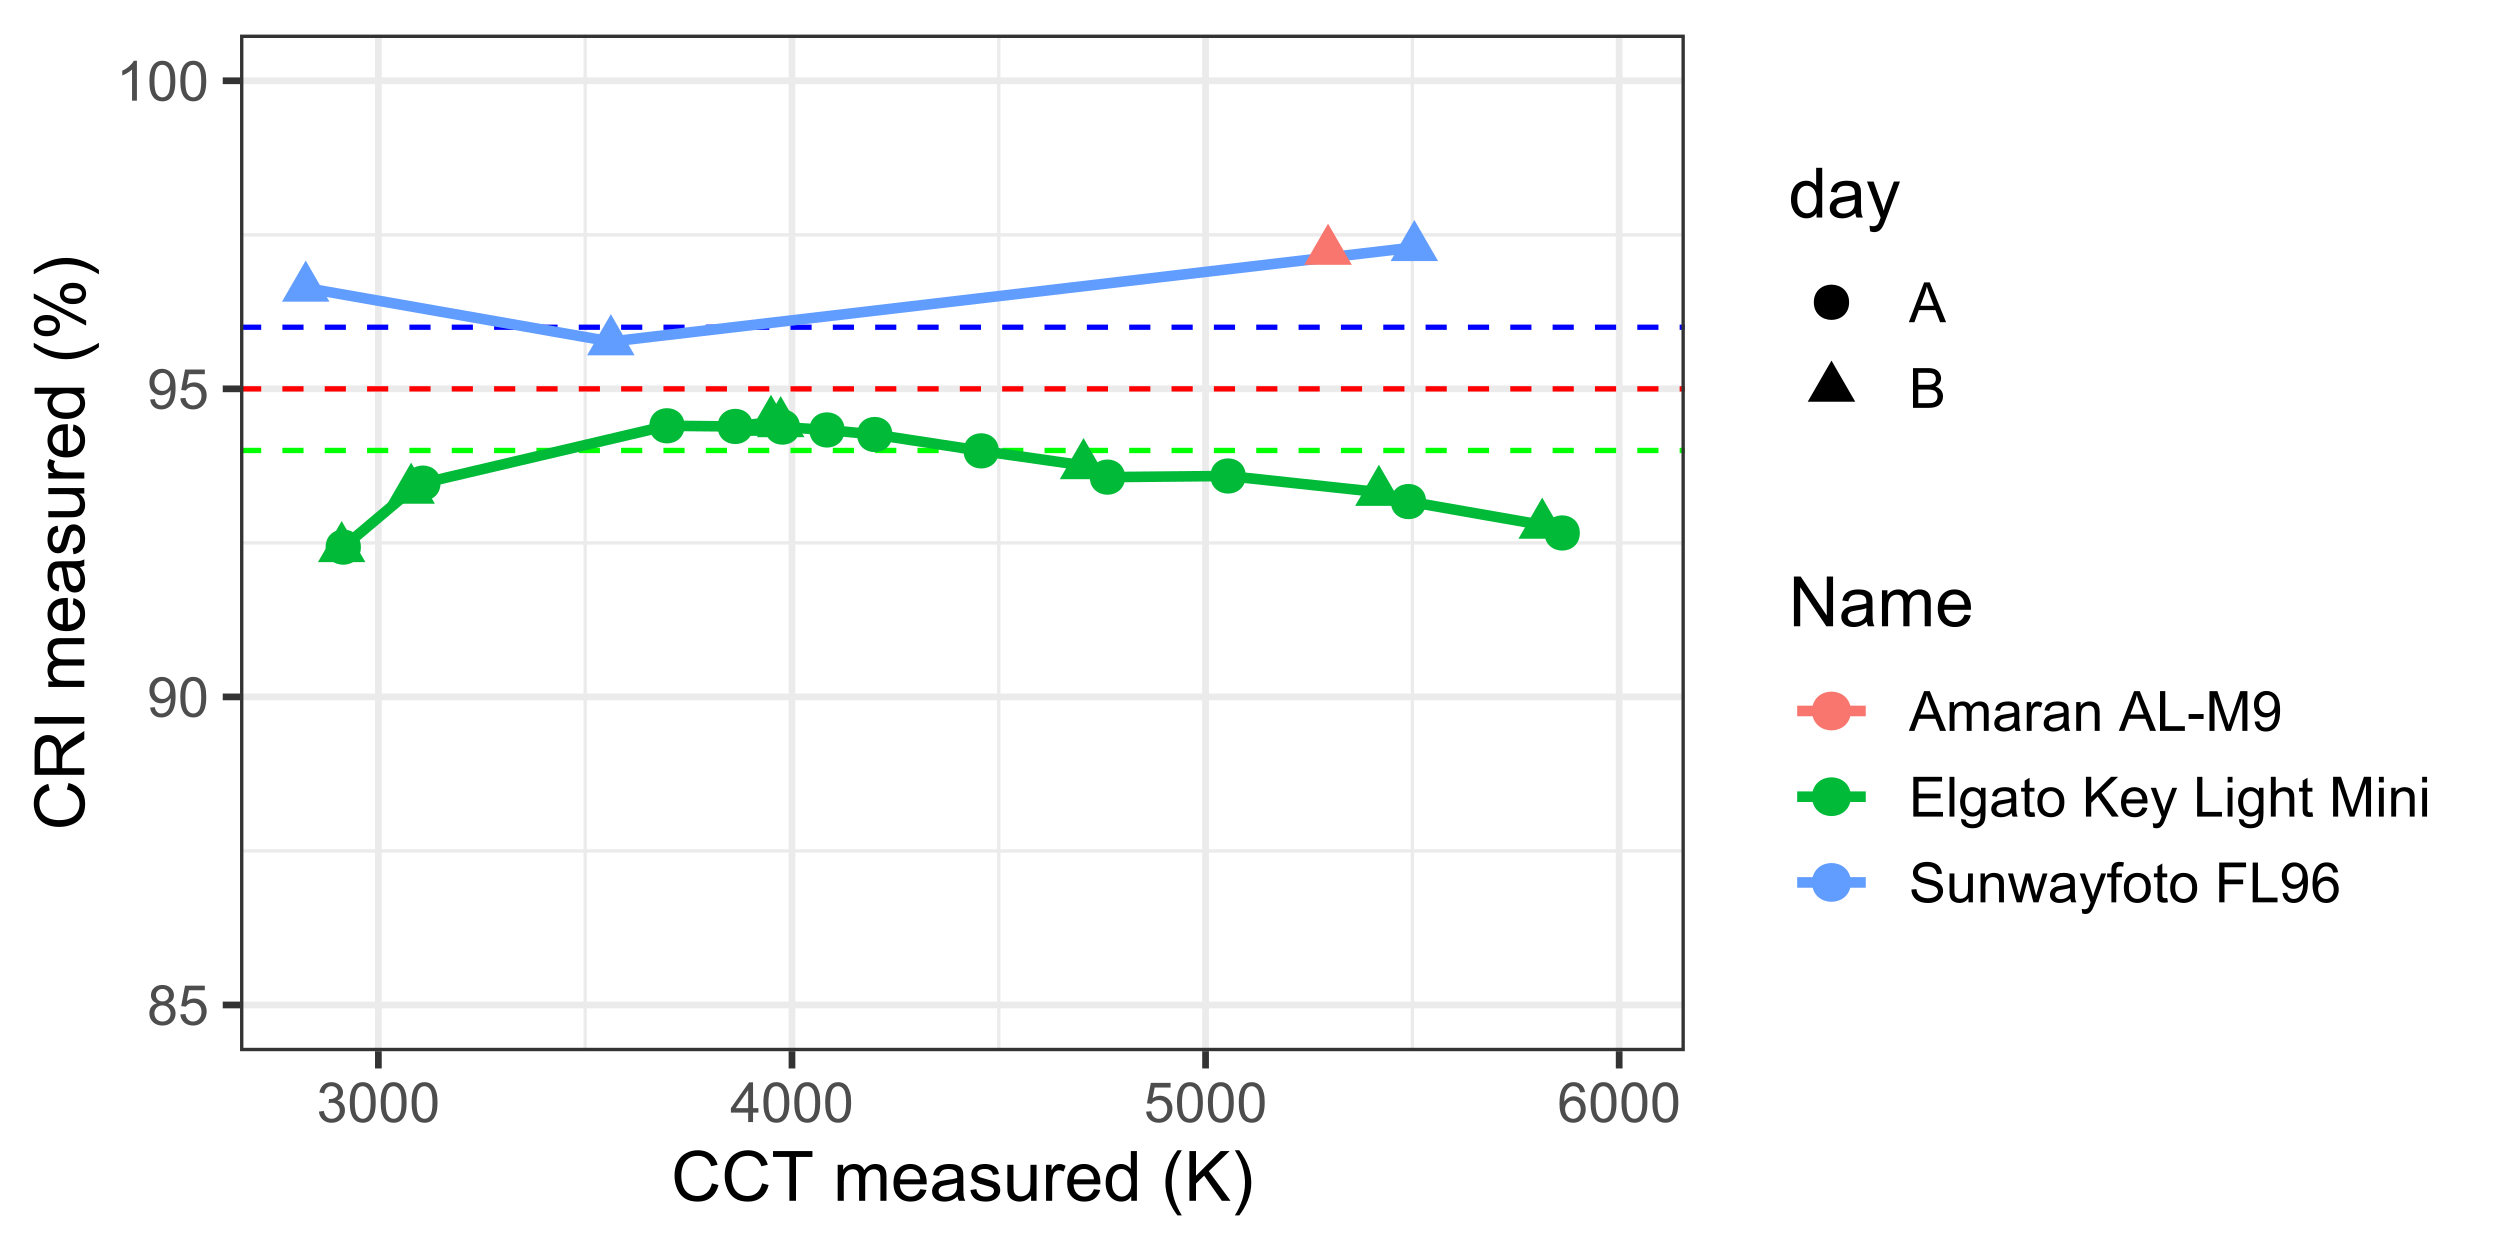 <?xml version="1.0" encoding="UTF-8"?>
<svg xmlns="http://www.w3.org/2000/svg" xmlns:xlink="http://www.w3.org/1999/xlink" width="504pt" height="252pt" viewBox="0 0 504 252" version="1.1">
<defs>
<g>
<symbol overflow="visible" id="glyph0-0">
<path style="stroke:none;" d="M 1.398 0 L 1.398 -7 L 7 -7 L 7 0 Z M 1.574 -0.176 L 6.824 -0.176 L 6.824 -6.824 L 1.574 -6.824 Z M 1.574 -0.176 "/>
</symbol>
<symbol overflow="visible" id="glyph0-1">
<path style="stroke:none;" d="M 1.98 -4.348 C 1.57 -4.496 1.266 -4.707 1.07 -4.984 C 0.871 -5.262 0.773 -5.594 0.777 -5.984 C 0.773 -6.562 0.984 -7.055 1.406 -7.453 C 1.824 -7.852 2.379 -8.051 3.078 -8.051 C 3.773 -8.051 4.34 -7.848 4.77 -7.441 C 5.195 -7.035 5.406 -6.539 5.41 -5.957 C 5.406 -5.582 5.309 -5.258 5.117 -4.984 C 4.918 -4.707 4.621 -4.496 4.227 -4.348 C 4.715 -4.184 5.09 -3.922 5.352 -3.57 C 5.605 -3.211 5.734 -2.785 5.738 -2.293 C 5.734 -1.602 5.492 -1.027 5.008 -0.562 C 4.52 -0.098 3.883 0.133 3.094 0.137 C 2.305 0.133 1.664 -0.098 1.18 -0.566 C 0.691 -1.031 0.449 -1.617 0.453 -2.32 C 0.449 -2.84 0.582 -3.273 0.848 -3.629 C 1.109 -3.977 1.488 -4.219 1.98 -4.348 Z M 1.781 -6.016 C 1.781 -5.633 1.902 -5.324 2.148 -5.086 C 2.391 -4.844 2.707 -4.723 3.102 -4.727 C 3.477 -4.723 3.789 -4.84 4.031 -5.082 C 4.273 -5.316 4.395 -5.609 4.398 -5.961 C 4.395 -6.32 4.27 -6.625 4.023 -6.871 C 3.77 -7.117 3.457 -7.242 3.09 -7.242 C 2.711 -7.242 2.398 -7.121 2.152 -6.879 C 1.902 -6.637 1.781 -6.348 1.781 -6.016 Z M 1.465 -2.312 C 1.465 -2.027 1.531 -1.754 1.664 -1.496 C 1.797 -1.23 1.992 -1.027 2.258 -0.887 C 2.516 -0.738 2.801 -0.668 3.105 -0.672 C 3.574 -0.668 3.961 -0.82 4.27 -1.125 C 4.574 -1.43 4.727 -1.812 4.73 -2.281 C 4.727 -2.75 4.57 -3.145 4.258 -3.457 C 3.941 -3.766 3.547 -3.918 3.074 -3.922 C 2.609 -3.918 2.227 -3.766 1.922 -3.461 C 1.617 -3.152 1.465 -2.77 1.465 -2.312 Z M 1.465 -2.312 "/>
</symbol>
<symbol overflow="visible" id="glyph0-2">
<path style="stroke:none;" d="M 0.465 -2.102 L 1.5 -2.188 C 1.574 -1.68 1.75 -1.301 2.031 -1.051 C 2.309 -0.793 2.645 -0.668 3.039 -0.672 C 3.512 -0.668 3.914 -0.848 4.242 -1.207 C 4.57 -1.566 4.734 -2.039 4.734 -2.629 C 4.734 -3.188 4.574 -3.629 4.262 -3.957 C 3.941 -4.277 3.531 -4.441 3.023 -4.445 C 2.703 -4.441 2.414 -4.371 2.164 -4.23 C 1.906 -4.086 1.707 -3.898 1.562 -3.668 L 0.641 -3.789 L 1.418 -7.906 L 5.402 -7.906 L 5.402 -6.969 L 2.203 -6.969 L 1.773 -4.812 C 2.25 -5.145 2.754 -5.312 3.285 -5.316 C 3.984 -5.312 4.574 -5.07 5.059 -4.586 C 5.535 -4.098 5.777 -3.477 5.781 -2.719 C 5.777 -1.992 5.566 -1.363 5.145 -0.836 C 4.629 -0.188 3.926 0.133 3.039 0.137 C 2.309 0.133 1.715 -0.066 1.254 -0.477 C 0.793 -0.883 0.527 -1.426 0.465 -2.102 Z M 0.465 -2.102 "/>
</symbol>
<symbol overflow="visible" id="glyph0-3">
<path style="stroke:none;" d="M 0.613 -1.855 L 1.559 -1.941 C 1.637 -1.492 1.789 -1.172 2.016 -0.973 C 2.242 -0.77 2.531 -0.668 2.887 -0.672 C 3.188 -0.668 3.453 -0.738 3.68 -0.879 C 3.906 -1.02 4.094 -1.203 4.242 -1.434 C 4.387 -1.664 4.508 -1.977 4.609 -2.371 C 4.707 -2.766 4.758 -3.168 4.758 -3.578 C 4.758 -3.617 4.754 -3.684 4.754 -3.773 C 4.551 -3.461 4.281 -3.207 3.945 -3.012 C 3.602 -2.816 3.234 -2.719 2.84 -2.719 C 2.172 -2.719 1.609 -2.957 1.152 -3.438 C 0.691 -3.918 0.461 -4.555 0.465 -5.344 C 0.461 -6.156 0.703 -6.809 1.184 -7.305 C 1.66 -7.801 2.258 -8.051 2.984 -8.051 C 3.504 -8.051 3.98 -7.91 4.414 -7.629 C 4.844 -7.348 5.172 -6.945 5.398 -6.426 C 5.621 -5.906 5.734 -5.156 5.738 -4.172 C 5.734 -3.148 5.625 -2.332 5.402 -1.727 C 5.18 -1.117 4.848 -0.656 4.41 -0.34 C 3.969 -0.023 3.453 0.133 2.867 0.137 C 2.234 0.133 1.723 -0.035 1.328 -0.383 C 0.93 -0.727 0.691 -1.219 0.613 -1.855 Z M 4.645 -5.391 C 4.641 -5.953 4.488 -6.398 4.191 -6.734 C 3.887 -7.062 3.527 -7.23 3.105 -7.234 C 2.668 -7.23 2.285 -7.051 1.961 -6.699 C 1.637 -6.34 1.477 -5.879 1.477 -5.309 C 1.477 -4.797 1.629 -4.379 1.938 -4.062 C 2.246 -3.742 2.625 -3.586 3.078 -3.586 C 3.531 -3.586 3.906 -3.742 4.203 -4.062 C 4.492 -4.379 4.641 -4.824 4.645 -5.391 Z M 4.645 -5.391 "/>
</symbol>
<symbol overflow="visible" id="glyph0-4">
<path style="stroke:none;" d="M 0.465 -3.953 C 0.461 -4.898 0.559 -5.66 0.758 -6.242 C 0.949 -6.816 1.238 -7.262 1.625 -7.578 C 2.008 -7.891 2.492 -8.051 3.078 -8.051 C 3.504 -8.051 3.883 -7.961 4.211 -7.789 C 4.535 -7.613 4.805 -7.363 5.016 -7.039 C 5.227 -6.711 5.391 -6.316 5.512 -5.848 C 5.629 -5.379 5.688 -4.746 5.691 -3.953 C 5.688 -3.012 5.594 -2.254 5.402 -1.676 C 5.207 -1.098 4.918 -0.648 4.535 -0.336 C 4.152 -0.02 3.664 0.133 3.078 0.137 C 2.301 0.133 1.695 -0.141 1.258 -0.695 C 0.727 -1.359 0.461 -2.445 0.465 -3.953 Z M 1.477 -3.953 C 1.477 -2.637 1.629 -1.762 1.938 -1.324 C 2.246 -0.887 2.625 -0.668 3.078 -0.672 C 3.527 -0.668 3.91 -0.887 4.219 -1.328 C 4.523 -1.762 4.676 -2.637 4.68 -3.953 C 4.676 -5.27 4.523 -6.145 4.219 -6.582 C 3.91 -7.012 3.523 -7.23 3.066 -7.234 C 2.613 -7.23 2.254 -7.039 1.984 -6.66 C 1.645 -6.172 1.477 -5.27 1.477 -3.953 Z M 1.477 -3.953 "/>
</symbol>
<symbol overflow="visible" id="glyph0-5">
<path style="stroke:none;" d="M 4.172 0 L 3.188 0 L 3.188 -6.273 C 2.949 -6.043 2.637 -5.816 2.254 -5.594 C 1.867 -5.363 1.523 -5.195 1.219 -5.086 L 1.219 -6.039 C 1.77 -6.293 2.25 -6.605 2.664 -6.977 C 3.074 -7.344 3.367 -7.703 3.539 -8.051 L 4.172 -8.051 Z M 4.172 0 "/>
</symbol>
<symbol overflow="visible" id="glyph0-6">
<path style="stroke:none;" d="M 0.469 -2.117 L 1.453 -2.246 C 1.566 -1.684 1.758 -1.281 2.031 -1.039 C 2.301 -0.789 2.633 -0.668 3.023 -0.672 C 3.484 -0.668 3.875 -0.828 4.195 -1.152 C 4.516 -1.473 4.676 -1.871 4.676 -2.348 C 4.676 -2.797 4.527 -3.168 4.23 -3.465 C 3.934 -3.754 3.559 -3.902 3.105 -3.906 C 2.918 -3.902 2.684 -3.867 2.41 -3.797 L 2.52 -4.66 C 2.586 -4.648 2.637 -4.645 2.68 -4.648 C 3.094 -4.645 3.473 -4.754 3.812 -4.977 C 4.145 -5.191 4.312 -5.531 4.316 -5.988 C 4.312 -6.348 4.191 -6.645 3.949 -6.887 C 3.703 -7.121 3.387 -7.242 3.004 -7.242 C 2.617 -7.242 2.297 -7.121 2.047 -6.879 C 1.789 -6.637 1.625 -6.273 1.555 -5.797 L 0.57 -5.973 C 0.688 -6.629 0.961 -7.141 1.387 -7.504 C 1.812 -7.867 2.344 -8.051 2.98 -8.051 C 3.414 -8.051 3.816 -7.957 4.188 -7.77 C 4.555 -7.582 4.836 -7.324 5.035 -7 C 5.227 -6.672 5.324 -6.328 5.328 -5.965 C 5.324 -5.617 5.23 -5.301 5.047 -5.02 C 4.859 -4.734 4.586 -4.508 4.223 -4.344 C 4.695 -4.23 5.062 -4.004 5.324 -3.66 C 5.586 -3.312 5.719 -2.883 5.719 -2.367 C 5.719 -1.664 5.461 -1.07 4.953 -0.586 C 4.438 -0.102 3.793 0.141 3.02 0.141 C 2.312 0.141 1.73 -0.066 1.266 -0.488 C 0.801 -0.902 0.535 -1.445 0.469 -2.117 Z M 0.469 -2.117 "/>
</symbol>
<symbol overflow="visible" id="glyph0-7">
<path style="stroke:none;" d="M 3.621 0 L 3.621 -1.918 L 0.141 -1.918 L 0.141 -2.82 L 3.801 -8.016 L 4.605 -8.016 L 4.605 -2.82 L 5.688 -2.82 L 5.688 -1.918 L 4.605 -1.918 L 4.605 0 Z M 3.621 -2.82 L 3.621 -6.438 L 1.109 -2.82 Z M 3.621 -2.82 "/>
</symbol>
<symbol overflow="visible" id="glyph0-8">
<path style="stroke:none;" d="M 5.574 -6.055 L 4.594 -5.977 C 4.504 -6.363 4.379 -6.645 4.223 -6.82 C 3.953 -7.102 3.625 -7.242 3.238 -7.242 C 2.922 -7.242 2.645 -7.152 2.41 -6.977 C 2.098 -6.75 1.855 -6.422 1.676 -5.988 C 1.496 -5.551 1.402 -4.93 1.398 -4.133 C 1.633 -4.492 1.922 -4.762 2.27 -4.938 C 2.609 -5.109 2.969 -5.195 3.348 -5.199 C 4 -5.195 4.559 -4.953 5.023 -4.473 C 5.48 -3.988 5.711 -3.367 5.715 -2.602 C 5.711 -2.098 5.602 -1.629 5.387 -1.199 C 5.168 -0.766 4.871 -0.434 4.492 -0.207 C 4.113 0.023 3.684 0.133 3.203 0.137 C 2.379 0.133 1.711 -0.164 1.195 -0.766 C 0.68 -1.367 0.422 -2.363 0.422 -3.75 C 0.422 -5.297 0.707 -6.422 1.281 -7.133 C 1.777 -7.742 2.449 -8.051 3.297 -8.051 C 3.926 -8.051 4.441 -7.871 4.848 -7.52 C 5.246 -7.16 5.488 -6.672 5.574 -6.055 Z M 1.555 -2.598 C 1.551 -2.254 1.625 -1.93 1.77 -1.625 C 1.91 -1.312 2.109 -1.078 2.371 -0.914 C 2.629 -0.75 2.902 -0.668 3.188 -0.672 C 3.602 -0.668 3.957 -0.836 4.258 -1.176 C 4.555 -1.508 4.703 -1.965 4.707 -2.543 C 4.703 -3.098 4.559 -3.531 4.266 -3.852 C 3.969 -4.168 3.594 -4.328 3.148 -4.332 C 2.703 -4.328 2.328 -4.168 2.02 -3.852 C 1.707 -3.531 1.551 -3.113 1.555 -2.598 Z M 1.555 -2.598 "/>
</symbol>
<symbol overflow="visible" id="glyph0-9">
<path style="stroke:none;" d="M -0.016 0 L 3.062 -8.016 L 4.207 -8.016 L 7.488 0 L 6.277 0 L 5.344 -2.43 L 1.992 -2.43 L 1.109 0 Z M 2.297 -3.293 L 5.016 -3.293 L 4.18 -5.512 C 3.922 -6.184 3.734 -6.738 3.609 -7.176 C 3.508 -6.656 3.363 -6.145 3.176 -5.645 Z M 2.297 -3.293 "/>
</symbol>
<symbol overflow="visible" id="glyph0-10">
<path style="stroke:none;" d="M 0.82 0 L 0.82 -8.016 L 3.828 -8.016 C 4.438 -8.016 4.93 -7.934 5.301 -7.773 C 5.668 -7.609 5.957 -7.359 6.168 -7.023 C 6.375 -6.684 6.48 -6.332 6.484 -5.965 C 6.48 -5.621 6.387 -5.297 6.207 -4.996 C 6.02 -4.691 5.738 -4.449 5.363 -4.266 C 5.848 -4.121 6.223 -3.875 6.484 -3.535 C 6.742 -3.191 6.871 -2.789 6.875 -2.324 C 6.871 -1.945 6.793 -1.598 6.637 -1.277 C 6.477 -0.953 6.281 -0.703 6.047 -0.531 C 5.812 -0.355 5.52 -0.223 5.172 -0.133 C 4.816 -0.043 4.387 0 3.879 0 Z M 1.883 -4.648 L 3.613 -4.648 C 4.082 -4.645 4.418 -4.676 4.625 -4.742 C 4.891 -4.82 5.094 -4.953 5.234 -5.141 C 5.367 -5.32 5.438 -5.555 5.441 -5.84 C 5.438 -6.102 5.375 -6.336 5.25 -6.543 C 5.121 -6.742 4.938 -6.879 4.703 -6.957 C 4.465 -7.027 4.059 -7.066 3.484 -7.07 L 1.883 -7.07 Z M 1.883 -0.945 L 3.879 -0.945 C 4.219 -0.941 4.457 -0.957 4.598 -0.984 C 4.84 -1.027 5.043 -1.098 5.211 -1.203 C 5.371 -1.301 5.508 -1.449 5.613 -1.648 C 5.719 -1.84 5.77 -2.066 5.773 -2.324 C 5.77 -2.621 5.695 -2.879 5.543 -3.102 C 5.391 -3.32 5.176 -3.477 4.906 -3.566 C 4.633 -3.656 4.242 -3.703 3.734 -3.703 L 1.883 -3.703 Z M 1.883 -0.945 "/>
</symbol>
<symbol overflow="visible" id="glyph0-11">
<path style="stroke:none;" d="M 0.738 0 L 0.738 -5.809 L 1.617 -5.809 L 1.617 -4.992 C 1.797 -5.273 2.039 -5.5 2.344 -5.676 C 2.648 -5.848 2.992 -5.934 3.379 -5.938 C 3.805 -5.934 4.156 -5.844 4.438 -5.668 C 4.711 -5.488 4.906 -5.242 5.02 -4.922 C 5.477 -5.598 6.074 -5.934 6.812 -5.938 C 7.387 -5.934 7.832 -5.773 8.145 -5.457 C 8.453 -5.137 8.605 -4.648 8.609 -3.988 L 8.609 0 L 7.629 0 L 7.629 -3.66 C 7.629 -4.051 7.594 -4.332 7.531 -4.508 C 7.465 -4.68 7.352 -4.82 7.184 -4.926 C 7.016 -5.031 6.816 -5.086 6.594 -5.086 C 6.184 -5.086 5.848 -4.949 5.578 -4.676 C 5.305 -4.402 5.168 -3.969 5.172 -3.375 L 5.172 0 L 4.188 0 L 4.188 -3.773 C 4.184 -4.211 4.102 -4.539 3.945 -4.758 C 3.781 -4.977 3.52 -5.086 3.16 -5.086 C 2.879 -5.086 2.625 -5.012 2.391 -4.867 C 2.156 -4.719 1.984 -4.504 1.879 -4.227 C 1.773 -3.941 1.723 -3.539 1.723 -3.012 L 1.723 0 Z M 0.738 0 "/>
</symbol>
<symbol overflow="visible" id="glyph0-12">
<path style="stroke:none;" d="M 4.527 -0.715 C 4.16 -0.402 3.809 -0.184 3.473 -0.059 C 3.133 0.066 2.773 0.129 2.391 0.133 C 1.75 0.129 1.258 -0.023 0.918 -0.336 C 0.574 -0.645 0.402 -1.043 0.406 -1.531 C 0.402 -1.812 0.469 -2.074 0.598 -2.309 C 0.727 -2.543 0.895 -2.73 1.105 -2.875 C 1.312 -3.016 1.551 -3.125 1.816 -3.199 C 2.008 -3.25 2.297 -3.297 2.691 -3.348 C 3.48 -3.438 4.066 -3.551 4.445 -3.688 C 4.449 -3.816 4.453 -3.902 4.453 -3.941 C 4.453 -4.34 4.359 -4.621 4.172 -4.789 C 3.922 -5.008 3.547 -5.121 3.051 -5.125 C 2.586 -5.121 2.242 -5.039 2.023 -4.879 C 1.801 -4.715 1.641 -4.43 1.535 -4.02 L 0.574 -4.152 C 0.66 -4.562 0.805 -4.895 1.008 -5.148 C 1.207 -5.398 1.496 -5.594 1.875 -5.73 C 2.254 -5.867 2.691 -5.934 3.195 -5.938 C 3.688 -5.934 4.09 -5.875 4.402 -5.762 C 4.707 -5.645 4.938 -5.5 5.086 -5.324 C 5.23 -5.145 5.332 -4.922 5.391 -4.652 C 5.422 -4.484 5.438 -4.18 5.441 -3.746 L 5.441 -2.434 C 5.438 -1.516 5.457 -0.938 5.504 -0.695 C 5.543 -0.449 5.629 -0.219 5.754 0 L 4.727 0 C 4.621 -0.203 4.555 -0.441 4.527 -0.715 Z M 4.445 -2.914 C 4.086 -2.766 3.551 -2.645 2.84 -2.543 C 2.43 -2.484 2.141 -2.418 1.977 -2.348 C 1.805 -2.273 1.676 -2.168 1.59 -2.027 C 1.496 -1.887 1.453 -1.73 1.453 -1.559 C 1.453 -1.293 1.551 -1.074 1.75 -0.902 C 1.949 -0.727 2.242 -0.637 2.625 -0.641 C 3.004 -0.637 3.34 -0.719 3.637 -0.887 C 3.93 -1.051 4.148 -1.281 4.289 -1.57 C 4.391 -1.789 4.441 -2.117 4.445 -2.555 Z M 4.445 -2.914 "/>
</symbol>
<symbol overflow="visible" id="glyph0-13">
<path style="stroke:none;" d="M 0.727 0 L 0.727 -5.809 L 1.613 -5.809 L 1.613 -4.926 C 1.836 -5.336 2.047 -5.609 2.238 -5.742 C 2.43 -5.871 2.641 -5.934 2.871 -5.938 C 3.199 -5.934 3.535 -5.828 3.883 -5.621 L 3.543 -4.707 C 3.301 -4.848 3.059 -4.922 2.82 -4.922 C 2.602 -4.922 2.41 -4.855 2.242 -4.727 C 2.066 -4.598 1.945 -4.418 1.875 -4.188 C 1.766 -3.836 1.711 -3.453 1.711 -3.039 L 1.711 0 Z M 0.727 0 "/>
</symbol>
<symbol overflow="visible" id="glyph0-14">
<path style="stroke:none;" d="M 0.738 0 L 0.738 -5.809 L 1.625 -5.809 L 1.625 -4.98 C 2.047 -5.617 2.664 -5.934 3.473 -5.938 C 3.82 -5.934 4.141 -5.871 4.438 -5.75 C 4.727 -5.621 4.949 -5.457 5.098 -5.254 C 5.242 -5.047 5.344 -4.805 5.402 -4.527 C 5.438 -4.344 5.453 -4.023 5.457 -3.57 L 5.457 0 L 4.473 0 L 4.473 -3.531 C 4.469 -3.93 4.43 -4.23 4.355 -4.43 C 4.277 -4.629 4.145 -4.785 3.949 -4.906 C 3.754 -5.023 3.523 -5.086 3.266 -5.086 C 2.844 -5.086 2.484 -4.953 2.18 -4.688 C 1.875 -4.422 1.723 -3.914 1.723 -3.172 L 1.723 0 Z M 0.738 0 "/>
</symbol>
<symbol overflow="visible" id="glyph0-15">
<path style="stroke:none;" d=""/>
</symbol>
<symbol overflow="visible" id="glyph0-16">
<path style="stroke:none;" d="M 0.82 0 L 0.82 -8.016 L 1.883 -8.016 L 1.883 -0.945 L 5.828 -0.945 L 5.828 0 Z M 0.82 0 "/>
</symbol>
<symbol overflow="visible" id="glyph0-17">
<path style="stroke:none;" d="M 0.355 -2.406 L 0.355 -3.395 L 3.379 -3.395 L 3.379 -2.406 Z M 0.355 -2.406 "/>
</symbol>
<symbol overflow="visible" id="glyph0-18">
<path style="stroke:none;" d="M 0.832 0 L 0.832 -8.016 L 2.43 -8.016 L 4.324 -2.34 C 4.5 -1.809 4.625 -1.414 4.707 -1.152 C 4.793 -1.441 4.938 -1.871 5.137 -2.438 L 7.055 -8.016 L 8.48 -8.016 L 8.48 0 L 7.461 0 L 7.461 -6.711 L 5.129 0 L 4.172 0 L 1.855 -6.824 L 1.855 0 Z M 0.832 0 "/>
</symbol>
<symbol overflow="visible" id="glyph0-19">
<path style="stroke:none;" d="M 0.887 0 L 0.887 -8.016 L 6.684 -8.016 L 6.684 -7.07 L 1.945 -7.07 L 1.945 -4.617 L 6.383 -4.617 L 6.383 -3.676 L 1.945 -3.676 L 1.945 -0.945 L 6.867 -0.945 L 6.867 0 Z M 0.887 0 "/>
</symbol>
<symbol overflow="visible" id="glyph0-20">
<path style="stroke:none;" d="M 0.715 0 L 0.715 -8.016 L 1.699 -8.016 L 1.699 0 Z M 0.715 0 "/>
</symbol>
<symbol overflow="visible" id="glyph0-21">
<path style="stroke:none;" d="M 0.559 0.48 L 1.516 0.625 C 1.551 0.918 1.66 1.133 1.848 1.27 C 2.09 1.449 2.426 1.539 2.848 1.543 C 3.301 1.539 3.652 1.449 3.902 1.27 C 4.152 1.086 4.32 0.832 4.406 0.504 C 4.457 0.301 4.48 -0.121 4.48 -0.762 C 4.047 -0.254 3.512 0 2.871 0 C 2.07 0 1.449 -0.285 1.016 -0.863 C 0.574 -1.434 0.355 -2.125 0.359 -2.938 C 0.355 -3.488 0.457 -4 0.66 -4.469 C 0.859 -4.934 1.148 -5.297 1.531 -5.555 C 1.91 -5.809 2.359 -5.934 2.875 -5.938 C 3.559 -5.934 4.125 -5.66 4.57 -5.109 L 4.57 -5.809 L 5.48 -5.809 L 5.48 -0.789 C 5.477 0.117 5.387 0.754 5.203 1.133 C 5.016 1.508 4.723 1.809 4.328 2.027 C 3.926 2.246 3.434 2.355 2.855 2.355 C 2.16 2.355 1.602 2.199 1.176 1.887 C 0.746 1.574 0.539 1.105 0.559 0.48 Z M 1.371 -3.008 C 1.371 -2.242 1.52 -1.688 1.824 -1.34 C 2.125 -0.988 2.508 -0.812 2.965 -0.816 C 3.414 -0.812 3.793 -0.988 4.102 -1.336 C 4.406 -1.684 4.559 -2.23 4.562 -2.977 C 4.559 -3.688 4.398 -4.223 4.086 -4.582 C 3.766 -4.941 3.387 -5.121 2.949 -5.125 C 2.508 -5.121 2.137 -4.941 1.832 -4.59 C 1.523 -4.23 1.371 -3.703 1.371 -3.008 Z M 1.371 -3.008 "/>
</symbol>
<symbol overflow="visible" id="glyph0-22">
<path style="stroke:none;" d="M 2.887 -0.879 L 3.031 -0.012 C 2.75 0.047 2.504 0.074 2.285 0.078 C 1.926 0.074 1.648 0.023 1.453 -0.09 C 1.258 -0.199 1.117 -0.352 1.039 -0.539 C 0.953 -0.723 0.914 -1.109 0.918 -1.699 L 0.918 -5.043 L 0.195 -5.043 L 0.195 -5.809 L 0.918 -5.809 L 0.918 -7.246 L 1.898 -7.836 L 1.898 -5.809 L 2.887 -5.809 L 2.887 -5.043 L 1.898 -5.043 L 1.898 -1.645 C 1.898 -1.363 1.914 -1.184 1.949 -1.105 C 1.98 -1.023 2.035 -0.961 2.117 -0.914 C 2.195 -0.867 2.309 -0.844 2.457 -0.844 C 2.562 -0.844 2.707 -0.855 2.887 -0.879 Z M 2.887 -0.879 "/>
</symbol>
<symbol overflow="visible" id="glyph0-23">
<path style="stroke:none;" d="M 0.371 -2.902 C 0.367 -3.973 0.668 -4.77 1.27 -5.293 C 1.766 -5.719 2.375 -5.934 3.094 -5.938 C 3.891 -5.934 4.543 -5.672 5.051 -5.152 C 5.559 -4.629 5.812 -3.906 5.812 -2.984 C 5.812 -2.234 5.699 -1.648 5.477 -1.219 C 5.25 -0.789 4.922 -0.457 4.496 -0.223 C 4.066 0.012 3.602 0.129 3.094 0.133 C 2.281 0.129 1.621 -0.129 1.121 -0.648 C 0.617 -1.168 0.367 -1.918 0.371 -2.902 Z M 1.383 -2.902 C 1.383 -2.156 1.543 -1.602 1.867 -1.234 C 2.191 -0.863 2.602 -0.68 3.094 -0.68 C 3.582 -0.68 3.988 -0.863 4.312 -1.234 C 4.637 -1.605 4.797 -2.172 4.801 -2.938 C 4.797 -3.652 4.637 -4.199 4.312 -4.57 C 3.984 -4.938 3.578 -5.121 3.094 -5.125 C 2.602 -5.121 2.191 -4.938 1.867 -4.57 C 1.543 -4.203 1.383 -3.645 1.383 -2.902 Z M 1.383 -2.902 "/>
</symbol>
<symbol overflow="visible" id="glyph0-24">
<path style="stroke:none;" d="M 0.82 0 L 0.82 -8.016 L 1.883 -8.016 L 1.883 -4.043 L 5.863 -8.016 L 7.301 -8.016 L 3.938 -4.77 L 7.449 0 L 6.047 0 L 3.195 -4.059 L 1.883 -2.777 L 1.883 0 Z M 0.82 0 "/>
</symbol>
<symbol overflow="visible" id="glyph0-25">
<path style="stroke:none;" d="M 4.715 -1.871 L 5.73 -1.746 C 5.57 -1.148 5.273 -0.684 4.84 -0.359 C 4.402 -0.031 3.848 0.129 3.176 0.133 C 2.324 0.129 1.648 -0.129 1.156 -0.652 C 0.656 -1.172 0.41 -1.906 0.41 -2.855 C 0.41 -3.828 0.66 -4.586 1.164 -5.129 C 1.664 -5.664 2.316 -5.934 3.121 -5.938 C 3.898 -5.934 4.535 -5.672 5.027 -5.145 C 5.52 -4.613 5.766 -3.867 5.766 -2.914 C 5.766 -2.852 5.762 -2.766 5.758 -2.652 L 1.426 -2.652 C 1.457 -2.012 1.641 -1.523 1.969 -1.188 C 2.293 -0.848 2.695 -0.68 3.184 -0.68 C 3.539 -0.68 3.848 -0.773 4.105 -0.961 C 4.359 -1.148 4.562 -1.449 4.715 -1.871 Z M 1.48 -3.461 L 4.727 -3.461 C 4.68 -3.949 4.555 -4.316 4.352 -4.562 C 4.035 -4.938 3.629 -5.125 3.133 -5.129 C 2.68 -5.125 2.301 -4.977 1.992 -4.676 C 1.684 -4.371 1.512 -3.965 1.48 -3.461 Z M 1.48 -3.461 "/>
</symbol>
<symbol overflow="visible" id="glyph0-26">
<path style="stroke:none;" d="M 0.695 2.238 L 0.586 1.312 C 0.797 1.367 0.984 1.395 1.148 1.398 C 1.367 1.395 1.539 1.359 1.672 1.289 C 1.801 1.215 1.91 1.113 1.996 0.984 C 2.055 0.883 2.156 0.637 2.297 0.25 C 2.312 0.191 2.34 0.113 2.383 0.012 L 0.18 -5.809 L 1.242 -5.809 L 2.449 -2.445 C 2.605 -2.016 2.746 -1.566 2.871 -1.098 C 2.98 -1.547 3.113 -1.988 3.277 -2.422 L 4.516 -5.809 L 5.5 -5.809 L 3.293 0.098 C 3.055 0.734 2.867 1.176 2.738 1.418 C 2.559 1.738 2.359 1.973 2.137 2.129 C 1.91 2.277 1.641 2.355 1.328 2.355 C 1.137 2.355 0.926 2.316 0.695 2.238 Z M 0.695 2.238 "/>
</symbol>
<symbol overflow="visible" id="glyph0-27">
<path style="stroke:none;" d="M 0.742 -6.887 L 0.742 -8.016 L 1.727 -8.016 L 1.727 -6.887 Z M 0.742 0 L 0.742 -5.809 L 1.727 -5.809 L 1.727 0 Z M 0.742 0 "/>
</symbol>
<symbol overflow="visible" id="glyph0-28">
<path style="stroke:none;" d="M 0.738 0 L 0.738 -8.016 L 1.723 -8.016 L 1.723 -5.141 C 2.18 -5.668 2.758 -5.934 3.461 -5.938 C 3.887 -5.934 4.262 -5.852 4.582 -5.684 C 4.898 -5.512 5.125 -5.277 5.262 -4.98 C 5.398 -4.684 5.465 -4.25 5.469 -3.68 L 5.469 0 L 4.484 0 L 4.484 -3.68 C 4.48 -4.172 4.375 -4.527 4.164 -4.754 C 3.949 -4.973 3.648 -5.086 3.258 -5.09 C 2.965 -5.086 2.688 -5.012 2.434 -4.863 C 2.176 -4.711 1.996 -4.504 1.887 -4.246 C 1.777 -3.984 1.723 -3.629 1.723 -3.176 L 1.723 0 Z M 0.738 0 "/>
</symbol>
<symbol overflow="visible" id="glyph0-29">
<path style="stroke:none;" d="M 0.504 -2.574 L 1.504 -2.664 C 1.547 -2.262 1.656 -1.934 1.832 -1.676 C 2.004 -1.418 2.273 -1.207 2.641 -1.051 C 3.004 -0.891 3.414 -0.812 3.871 -0.816 C 4.273 -0.812 4.633 -0.875 4.945 -0.996 C 5.254 -1.113 5.484 -1.277 5.637 -1.488 C 5.785 -1.699 5.859 -1.926 5.863 -2.176 C 5.859 -2.426 5.785 -2.648 5.645 -2.836 C 5.496 -3.023 5.258 -3.18 4.922 -3.309 C 4.703 -3.391 4.227 -3.52 3.492 -3.699 C 2.758 -3.871 2.242 -4.039 1.945 -4.199 C 1.562 -4.398 1.277 -4.648 1.09 -4.945 C 0.902 -5.242 0.809 -5.574 0.809 -5.945 C 0.809 -6.348 0.922 -6.727 1.152 -7.078 C 1.383 -7.43 1.719 -7.695 2.16 -7.879 C 2.598 -8.059 3.09 -8.148 3.633 -8.152 C 4.227 -8.148 4.75 -8.055 5.203 -7.863 C 5.656 -7.672 6.004 -7.391 6.25 -7.02 C 6.492 -6.648 6.625 -6.227 6.645 -5.758 L 5.629 -5.684 C 5.57 -6.188 5.383 -6.566 5.07 -6.828 C 4.75 -7.086 4.285 -7.219 3.676 -7.219 C 3.027 -7.219 2.559 -7.098 2.27 -6.863 C 1.973 -6.625 1.828 -6.344 1.832 -6.016 C 1.828 -5.723 1.934 -5.484 2.145 -5.305 C 2.348 -5.117 2.879 -4.93 3.742 -4.734 C 4.602 -4.539 5.195 -4.367 5.52 -4.223 C 5.984 -4.004 6.328 -3.73 6.551 -3.402 C 6.773 -3.07 6.883 -2.691 6.887 -2.266 C 6.883 -1.836 6.762 -1.434 6.52 -1.059 C 6.273 -0.68 5.922 -0.387 5.465 -0.176 C 5.008 0.031 4.492 0.133 3.922 0.137 C 3.191 0.133 2.586 0.031 2.098 -0.18 C 1.605 -0.387 1.219 -0.703 0.941 -1.133 C 0.66 -1.555 0.516 -2.035 0.504 -2.574 Z M 0.504 -2.574 "/>
</symbol>
<symbol overflow="visible" id="glyph0-30">
<path style="stroke:none;" d="M 4.543 0 L 4.543 -0.852 C 4.09 -0.195 3.477 0.129 2.703 0.133 C 2.355 0.129 2.035 0.066 1.742 -0.062 C 1.441 -0.191 1.223 -0.355 1.078 -0.559 C 0.934 -0.754 0.832 -1 0.777 -1.289 C 0.734 -1.484 0.715 -1.789 0.715 -2.211 L 0.715 -5.809 L 1.699 -5.809 L 1.699 -2.586 C 1.699 -2.07 1.719 -1.727 1.762 -1.547 C 1.82 -1.289 1.953 -1.086 2.156 -0.938 C 2.355 -0.789 2.602 -0.715 2.898 -0.715 C 3.191 -0.715 3.469 -0.789 3.727 -0.941 C 3.984 -1.094 4.168 -1.301 4.277 -1.562 C 4.387 -1.82 4.441 -2.199 4.441 -2.695 L 4.441 -5.809 L 5.426 -5.809 L 5.426 0 Z M 4.543 0 "/>
</symbol>
<symbol overflow="visible" id="glyph0-31">
<path style="stroke:none;" d="M 1.809 0 L 0.031 -5.809 L 1.051 -5.809 L 1.973 -2.457 L 2.32 -1.207 C 2.332 -1.27 2.43 -1.668 2.621 -2.406 L 3.543 -5.809 L 4.555 -5.809 L 5.426 -2.438 L 5.715 -1.328 L 6.047 -2.449 L 7.043 -5.809 L 8 -5.809 L 6.184 0 L 5.164 0 L 4.238 -3.477 L 4.016 -4.469 L 2.84 0 Z M 1.809 0 "/>
</symbol>
<symbol overflow="visible" id="glyph0-32">
<path style="stroke:none;" d="M 0.973 0 L 0.973 -5.043 L 0.105 -5.043 L 0.105 -5.809 L 0.973 -5.809 L 0.973 -6.426 C 0.973 -6.812 1.008 -7.102 1.078 -7.297 C 1.172 -7.547 1.336 -7.754 1.578 -7.914 C 1.812 -8.07 2.148 -8.148 2.582 -8.152 C 2.855 -8.148 3.16 -8.117 3.5 -8.055 L 3.352 -7.195 C 3.148 -7.23 2.953 -7.246 2.773 -7.25 C 2.469 -7.246 2.258 -7.184 2.137 -7.059 C 2.012 -6.93 1.949 -6.691 1.953 -6.344 L 1.953 -5.809 L 3.086 -5.809 L 3.086 -5.043 L 1.953 -5.043 L 1.953 0 Z M 0.973 0 "/>
</symbol>
<symbol overflow="visible" id="glyph0-33">
<path style="stroke:none;" d="M 0.918 0 L 0.918 -8.016 L 6.328 -8.016 L 6.328 -7.07 L 1.98 -7.07 L 1.98 -4.59 L 5.742 -4.59 L 5.742 -3.641 L 1.98 -3.641 L 1.98 0 Z M 0.918 0 "/>
</symbol>
<symbol overflow="visible" id="glyph1-0">
<path style="stroke:none;" d="M 1.75 0 L 1.75 -8.75 L 8.75 -8.75 L 8.75 0 Z M 1.969 -0.219 L 8.531 -0.219 L 8.531 -8.531 L 1.969 -8.531 Z M 1.969 -0.219 "/>
</symbol>
<symbol overflow="visible" id="glyph1-1">
<path style="stroke:none;" d="M 8.23 -3.516 L 9.555 -3.18 C 9.277 -2.09 8.777 -1.258 8.055 -0.688 C 7.332 -0.113 6.449 0.168 5.406 0.172 C 4.324 0.168 3.445 -0.047 2.773 -0.488 C 2.094 -0.926 1.578 -1.562 1.227 -2.398 C 0.867 -3.227 0.691 -4.125 0.695 -5.086 C 0.691 -6.129 0.891 -7.039 1.293 -7.816 C 1.691 -8.594 2.258 -9.184 2.996 -9.586 C 3.73 -9.988 4.543 -10.188 5.43 -10.191 C 6.426 -10.188 7.27 -9.934 7.957 -9.426 C 8.641 -8.914 9.117 -8.195 9.387 -7.273 L 8.078 -6.965 C 7.844 -7.691 7.508 -8.223 7.066 -8.559 C 6.625 -8.891 6.066 -9.059 5.398 -9.059 C 4.625 -9.059 3.984 -8.871 3.469 -8.504 C 2.953 -8.129 2.59 -7.633 2.379 -7.016 C 2.168 -6.391 2.062 -5.75 2.062 -5.094 C 2.062 -4.234 2.184 -3.492 2.434 -2.859 C 2.68 -2.223 3.066 -1.746 3.594 -1.434 C 4.117 -1.117 4.688 -0.961 5.297 -0.965 C 6.039 -0.961 6.668 -1.176 7.184 -1.605 C 7.699 -2.035 8.047 -2.672 8.23 -3.516 Z M 8.23 -3.516 "/>
</symbol>
<symbol overflow="visible" id="glyph1-2">
<path style="stroke:none;" d="M 3.629 0 L 3.629 -8.84 L 0.328 -8.84 L 0.328 -10.023 L 8.273 -10.023 L 8.273 -8.84 L 4.957 -8.84 L 4.957 0 Z M 3.629 0 "/>
</symbol>
<symbol overflow="visible" id="glyph1-3">
<path style="stroke:none;" d=""/>
</symbol>
<symbol overflow="visible" id="glyph1-4">
<path style="stroke:none;" d="M 0.922 0 L 0.922 -7.258 L 2.023 -7.258 L 2.023 -6.242 C 2.25 -6.594 2.555 -6.879 2.934 -7.098 C 3.309 -7.309 3.738 -7.418 4.227 -7.422 C 4.758 -7.418 5.199 -7.305 5.547 -7.086 C 5.887 -6.859 6.129 -6.551 6.273 -6.152 C 6.848 -6.996 7.594 -7.418 8.516 -7.422 C 9.234 -7.418 9.789 -7.219 10.176 -6.824 C 10.562 -6.422 10.758 -5.809 10.758 -4.984 L 10.758 0 L 9.535 0 L 9.535 -4.574 C 9.531 -5.062 9.492 -5.418 9.414 -5.637 C 9.332 -5.852 9.188 -6.023 8.98 -6.16 C 8.77 -6.289 8.523 -6.355 8.242 -6.359 C 7.73 -6.355 7.309 -6.188 6.973 -5.848 C 6.637 -5.508 6.469 -4.965 6.469 -4.219 L 6.469 0 L 5.234 0 L 5.234 -4.719 C 5.23 -5.262 5.133 -5.672 4.934 -5.949 C 4.73 -6.219 4.402 -6.355 3.953 -6.359 C 3.602 -6.355 3.281 -6.266 2.988 -6.086 C 2.695 -5.902 2.48 -5.637 2.352 -5.285 C 2.215 -4.934 2.148 -4.426 2.152 -3.766 L 2.152 0 Z M 0.922 0 "/>
</symbol>
<symbol overflow="visible" id="glyph1-5">
<path style="stroke:none;" d="M 5.891 -2.336 L 7.164 -2.18 C 6.961 -1.438 6.59 -0.859 6.047 -0.449 C 5.504 -0.039 4.812 0.164 3.973 0.164 C 2.91 0.164 2.066 -0.16 1.445 -0.816 C 0.82 -1.465 0.508 -2.383 0.512 -3.57 C 0.508 -4.785 0.824 -5.734 1.453 -6.41 C 2.082 -7.082 2.898 -7.418 3.902 -7.422 C 4.871 -7.418 5.664 -7.086 6.281 -6.43 C 6.895 -5.766 7.199 -4.84 7.203 -3.645 C 7.199 -3.57 7.199 -3.461 7.199 -3.316 L 1.785 -3.316 C 1.828 -2.516 2.055 -1.902 2.461 -1.48 C 2.867 -1.055 3.371 -0.844 3.977 -0.848 C 4.426 -0.844 4.812 -0.961 5.133 -1.203 C 5.453 -1.438 5.703 -1.816 5.891 -2.336 Z M 1.852 -4.328 L 5.906 -4.328 C 5.852 -4.934 5.695 -5.391 5.441 -5.703 C 5.047 -6.172 4.539 -6.41 3.918 -6.414 C 3.352 -6.41 2.875 -6.219 2.492 -5.844 C 2.102 -5.461 1.891 -4.957 1.852 -4.328 Z M 1.852 -4.328 "/>
</symbol>
<symbol overflow="visible" id="glyph1-6">
<path style="stroke:none;" d="M 5.66 -0.895 C 5.203 -0.504 4.762 -0.23 4.344 -0.074 C 3.918 0.086 3.469 0.164 2.988 0.164 C 2.188 0.164 1.574 -0.027 1.148 -0.418 C 0.719 -0.805 0.504 -1.305 0.508 -1.914 C 0.504 -2.266 0.586 -2.59 0.75 -2.887 C 0.91 -3.18 1.121 -3.414 1.383 -3.594 C 1.645 -3.77 1.938 -3.906 2.27 -4 C 2.508 -4.059 2.875 -4.121 3.363 -4.184 C 4.355 -4.301 5.086 -4.441 5.559 -4.609 C 5.559 -4.773 5.559 -4.879 5.562 -4.93 C 5.559 -5.426 5.445 -5.781 5.215 -5.988 C 4.898 -6.266 4.43 -6.402 3.812 -6.406 C 3.23 -6.402 2.805 -6.301 2.531 -6.102 C 2.254 -5.895 2.051 -5.535 1.922 -5.023 L 0.719 -5.188 C 0.824 -5.699 1.004 -6.117 1.258 -6.434 C 1.504 -6.75 1.867 -6.992 2.344 -7.164 C 2.816 -7.332 3.363 -7.418 3.992 -7.422 C 4.609 -7.418 5.113 -7.344 5.504 -7.203 C 5.887 -7.055 6.172 -6.871 6.359 -6.652 C 6.539 -6.43 6.668 -6.152 6.742 -5.816 C 6.777 -5.605 6.797 -5.227 6.801 -4.684 L 6.801 -3.043 C 6.797 -1.895 6.824 -1.172 6.879 -0.871 C 6.934 -0.566 7.035 -0.277 7.191 0 L 5.906 0 C 5.777 -0.254 5.695 -0.551 5.66 -0.895 Z M 5.559 -3.645 C 5.109 -3.461 4.438 -3.305 3.547 -3.18 C 3.039 -3.105 2.684 -3.023 2.473 -2.934 C 2.262 -2.84 2.098 -2.707 1.988 -2.531 C 1.871 -2.355 1.816 -2.16 1.82 -1.949 C 1.816 -1.617 1.941 -1.344 2.191 -1.129 C 2.438 -0.906 2.801 -0.797 3.281 -0.801 C 3.754 -0.797 4.176 -0.898 4.547 -1.109 C 4.914 -1.312 5.184 -1.598 5.359 -1.961 C 5.488 -2.238 5.555 -2.648 5.559 -3.191 Z M 5.559 -3.645 "/>
</symbol>
<symbol overflow="visible" id="glyph1-7">
<path style="stroke:none;" d="M 0.43 -2.168 L 1.648 -2.359 C 1.711 -1.867 1.902 -1.492 2.219 -1.234 C 2.527 -0.973 2.965 -0.844 3.527 -0.848 C 4.09 -0.844 4.508 -0.957 4.785 -1.191 C 5.055 -1.418 5.191 -1.691 5.195 -2.004 C 5.191 -2.281 5.07 -2.5 4.832 -2.66 C 4.66 -2.77 4.242 -2.906 3.574 -3.078 C 2.672 -3.301 2.047 -3.5 1.699 -3.668 C 1.348 -3.832 1.082 -4.059 0.906 -4.355 C 0.723 -4.645 0.633 -4.973 0.637 -5.332 C 0.633 -5.652 0.707 -5.949 0.855 -6.23 C 1.004 -6.504 1.203 -6.734 1.461 -6.918 C 1.648 -7.055 1.91 -7.172 2.246 -7.273 C 2.574 -7.367 2.93 -7.418 3.309 -7.422 C 3.875 -7.418 4.375 -7.336 4.809 -7.176 C 5.234 -7.008 5.551 -6.785 5.762 -6.508 C 5.965 -6.227 6.109 -5.852 6.188 -5.387 L 4.984 -5.223 C 4.926 -5.59 4.766 -5.883 4.508 -6.098 C 4.242 -6.305 3.875 -6.41 3.398 -6.414 C 2.832 -6.41 2.426 -6.316 2.188 -6.133 C 1.941 -5.941 1.82 -5.723 1.824 -5.477 C 1.82 -5.312 1.871 -5.168 1.977 -5.047 C 2.07 -4.91 2.227 -4.801 2.445 -4.719 C 2.566 -4.668 2.93 -4.562 3.535 -4.402 C 4.402 -4.168 5.012 -3.98 5.355 -3.832 C 5.699 -3.684 5.969 -3.465 6.164 -3.184 C 6.359 -2.898 6.457 -2.551 6.461 -2.133 C 6.457 -1.719 6.336 -1.332 6.102 -0.973 C 5.859 -0.609 5.516 -0.328 5.066 -0.133 C 4.613 0.066 4.102 0.164 3.535 0.164 C 2.586 0.164 1.867 -0.031 1.375 -0.422 C 0.879 -0.812 0.562 -1.395 0.43 -2.168 Z M 0.43 -2.168 "/>
</symbol>
<symbol overflow="visible" id="glyph1-8">
<path style="stroke:none;" d="M 5.68 0 L 5.68 -1.066 C 5.109 -0.246 4.344 0.164 3.375 0.164 C 2.945 0.164 2.543 0.082 2.176 -0.082 C 1.801 -0.246 1.527 -0.449 1.348 -0.699 C 1.168 -0.945 1.039 -1.25 0.969 -1.613 C 0.914 -1.852 0.891 -2.234 0.895 -2.762 L 0.895 -7.258 L 2.125 -7.258 L 2.125 -3.234 C 2.121 -2.59 2.148 -2.156 2.203 -1.934 C 2.277 -1.609 2.438 -1.355 2.691 -1.172 C 2.941 -0.984 3.254 -0.891 3.625 -0.895 C 3.988 -0.891 4.332 -0.984 4.66 -1.176 C 4.98 -1.363 5.211 -1.621 5.348 -1.949 C 5.48 -2.273 5.547 -2.746 5.551 -3.371 L 5.551 -7.258 L 6.781 -7.258 L 6.781 0 Z M 5.68 0 "/>
</symbol>
<symbol overflow="visible" id="glyph1-9">
<path style="stroke:none;" d="M 0.91 0 L 0.91 -7.258 L 2.016 -7.258 L 2.016 -6.16 C 2.297 -6.668 2.555 -7.008 2.797 -7.176 C 3.031 -7.336 3.297 -7.418 3.59 -7.422 C 4 -7.418 4.422 -7.285 4.852 -7.027 L 4.43 -5.887 C 4.125 -6.062 3.824 -6.152 3.527 -6.152 C 3.258 -6.152 3.016 -6.07 2.801 -5.91 C 2.586 -5.746 2.434 -5.52 2.344 -5.234 C 2.207 -4.793 2.137 -4.316 2.141 -3.801 L 2.141 0 Z M 0.91 0 "/>
</symbol>
<symbol overflow="visible" id="glyph1-10">
<path style="stroke:none;" d="M 5.633 0 L 5.633 -0.914 C 5.168 -0.195 4.492 0.164 3.602 0.164 C 3.02 0.164 2.488 0.008 2.004 -0.312 C 1.52 -0.629 1.141 -1.074 0.875 -1.648 C 0.605 -2.219 0.473 -2.879 0.477 -3.625 C 0.473 -4.348 0.594 -5.004 0.84 -5.594 C 1.078 -6.184 1.441 -6.637 1.926 -6.949 C 2.406 -7.262 2.945 -7.418 3.547 -7.422 C 3.98 -7.418 4.371 -7.324 4.715 -7.145 C 5.055 -6.957 5.332 -6.719 5.551 -6.426 L 5.551 -10.023 L 6.773 -10.023 L 6.773 0 Z M 1.742 -3.625 C 1.738 -2.691 1.934 -1.996 2.328 -1.535 C 2.719 -1.074 3.184 -0.844 3.719 -0.848 C 4.254 -0.844 4.711 -1.062 5.086 -1.508 C 5.461 -1.945 5.648 -2.617 5.652 -3.52 C 5.648 -4.512 5.457 -5.242 5.078 -5.707 C 4.691 -6.172 4.219 -6.402 3.664 -6.406 C 3.113 -6.402 2.656 -6.18 2.293 -5.734 C 1.922 -5.285 1.738 -4.582 1.742 -3.625 Z M 1.742 -3.625 "/>
</symbol>
<symbol overflow="visible" id="glyph1-11">
<path style="stroke:none;" d="M 3.273 2.945 C 2.594 2.086 2.02 1.086 1.551 -0.062 C 1.078 -1.207 0.844 -2.395 0.848 -3.629 C 0.844 -4.711 1.02 -5.75 1.375 -6.746 C 1.781 -7.895 2.414 -9.043 3.273 -10.191 L 4.156 -10.191 C 3.602 -9.238 3.238 -8.562 3.062 -8.164 C 2.781 -7.531 2.562 -6.875 2.406 -6.195 C 2.207 -5.336 2.109 -4.48 2.113 -3.625 C 2.109 -1.43 2.789 0.758 4.156 2.945 Z M 3.273 2.945 "/>
</symbol>
<symbol overflow="visible" id="glyph1-12">
<path style="stroke:none;" d="M 1.023 0 L 1.023 -10.023 L 2.352 -10.023 L 2.352 -5.051 L 7.328 -10.023 L 9.125 -10.023 L 4.922 -5.961 L 9.312 0 L 7.562 0 L 3.992 -5.07 L 2.352 -3.473 L 2.352 0 Z M 1.023 0 "/>
</symbol>
<symbol overflow="visible" id="glyph1-13">
<path style="stroke:none;" d="M 1.73 2.945 L 0.848 2.945 C 2.207 0.758 2.887 -1.43 2.891 -3.625 C 2.887 -4.477 2.789 -5.324 2.598 -6.172 C 2.441 -6.852 2.227 -7.508 1.949 -8.141 C 1.766 -8.547 1.398 -9.23 0.848 -10.191 L 1.73 -10.191 C 2.582 -9.043 3.215 -7.895 3.629 -6.746 C 3.977 -5.75 4.152 -4.711 4.156 -3.629 C 4.152 -2.395 3.918 -1.207 3.449 -0.062 C 2.977 1.086 2.402 2.086 1.73 2.945 Z M 1.73 2.945 "/>
</symbol>
<symbol overflow="visible" id="glyph1-14">
<path style="stroke:none;" d="M 0.867 2.797 L 0.73 1.641 C 0.996 1.711 1.23 1.746 1.438 1.75 C 1.703 1.746 1.922 1.699 2.09 1.613 C 2.25 1.52 2.387 1.395 2.496 1.23 C 2.57 1.105 2.695 0.797 2.871 0.312 C 2.895 0.242 2.93 0.145 2.98 0.016 L 0.227 -7.258 L 1.551 -7.258 L 3.062 -3.055 C 3.254 -2.52 3.43 -1.961 3.59 -1.375 C 3.727 -1.938 3.895 -2.488 4.094 -3.027 L 5.648 -7.258 L 6.875 -7.258 L 4.117 0.125 C 3.816 0.918 3.586 1.469 3.426 1.77 C 3.203 2.176 2.953 2.473 2.672 2.66 C 2.391 2.848 2.051 2.941 1.66 2.945 C 1.418 2.941 1.156 2.891 0.867 2.797 Z M 0.867 2.797 "/>
</symbol>
<symbol overflow="visible" id="glyph1-15">
<path style="stroke:none;" d="M 1.066 0 L 1.066 -10.023 L 2.426 -10.023 L 7.691 -2.152 L 7.691 -10.023 L 8.961 -10.023 L 8.961 0 L 7.602 0 L 2.336 -7.875 L 2.336 0 Z M 1.066 0 "/>
</symbol>
<symbol overflow="visible" id="glyph2-0">
<path style="stroke:none;" d="M 0 -1.75 L -8.75 -1.75 L -8.75 -8.75 L 0 -8.75 Z M -0.219 -1.969 L -0.219 -8.531 L -8.531 -8.531 L -8.531 -1.969 Z M -0.219 -1.969 "/>
</symbol>
<symbol overflow="visible" id="glyph2-1">
<path style="stroke:none;" d="M -3.512 -8.23 L -3.18 -9.555 C -2.086 -9.277 -1.254 -8.777 -0.684 -8.055 C -0.113 -7.332 0.168 -6.449 0.172 -5.406 C 0.168 -4.324 -0.047 -3.445 -0.488 -2.773 C -0.926 -2.094 -1.562 -1.578 -2.398 -1.227 C -3.227 -0.871 -4.125 -0.695 -5.086 -0.699 C -6.129 -0.695 -7.039 -0.895 -7.816 -1.297 C -8.594 -1.691 -9.184 -2.258 -9.586 -2.996 C -9.988 -3.73 -10.188 -4.543 -10.191 -5.43 C -10.188 -6.43 -9.934 -7.273 -9.426 -7.957 C -8.914 -8.641 -8.195 -9.117 -7.273 -9.387 L -6.965 -8.078 C -7.691 -7.844 -8.223 -7.508 -8.559 -7.066 C -8.891 -6.625 -9.059 -6.07 -9.059 -5.402 C -9.059 -4.629 -8.871 -3.984 -8.504 -3.469 C -8.129 -2.953 -7.633 -2.59 -7.016 -2.379 C -6.391 -2.168 -5.75 -2.062 -5.094 -2.066 C -4.234 -2.062 -3.492 -2.188 -2.859 -2.438 C -2.223 -2.684 -1.746 -3.066 -1.434 -3.594 C -1.117 -4.117 -0.961 -4.688 -0.965 -5.297 C -0.961 -6.039 -1.176 -6.668 -1.605 -7.184 C -2.035 -7.699 -2.668 -8.047 -3.512 -8.23 Z M -3.512 -8.23 "/>
</symbol>
<symbol overflow="visible" id="glyph2-2">
<path style="stroke:none;" d="M 0 -1.102 L -10.023 -1.102 L -10.023 -5.543 C -10.02 -6.434 -9.93 -7.109 -9.75 -7.578 C -9.57 -8.039 -9.25 -8.414 -8.797 -8.695 C -8.336 -8.973 -7.832 -9.109 -7.285 -9.113 C -6.57 -9.109 -5.973 -8.879 -5.488 -8.422 C -5 -7.957 -4.691 -7.246 -4.559 -6.289 C -4.387 -6.637 -4.219 -6.906 -4.062 -7.09 C -3.703 -7.477 -3.258 -7.84 -2.727 -8.188 L 0 -9.934 L 0 -8.266 L -2.086 -6.938 C -2.688 -6.551 -3.145 -6.23 -3.465 -5.98 C -3.781 -5.727 -4.008 -5.504 -4.137 -5.309 C -4.262 -5.109 -4.348 -4.906 -4.402 -4.703 C -4.43 -4.551 -4.445 -4.305 -4.449 -3.965 L -4.449 -2.426 L 0 -2.426 Z M -5.598 -2.426 L -5.598 -5.277 C -5.594 -5.883 -5.656 -6.355 -5.785 -6.699 C -5.91 -7.035 -6.113 -7.297 -6.387 -7.477 C -6.66 -7.656 -6.957 -7.746 -7.285 -7.746 C -7.754 -7.746 -8.145 -7.574 -8.453 -7.23 C -8.758 -6.887 -8.91 -6.34 -8.914 -5.598 L -8.914 -2.426 Z M -5.598 -2.426 "/>
</symbol>
<symbol overflow="visible" id="glyph2-3">
<path style="stroke:none;" d="M 0 -1.305 L -10.023 -1.305 L -10.023 -2.633 L 0 -2.633 Z M 0 -1.305 "/>
</symbol>
<symbol overflow="visible" id="glyph2-4">
<path style="stroke:none;" d=""/>
</symbol>
<symbol overflow="visible" id="glyph2-5">
<path style="stroke:none;" d="M 0 -0.922 L -7.258 -0.922 L -7.258 -2.023 L -6.242 -2.023 C -6.594 -2.25 -6.879 -2.555 -7.098 -2.934 C -7.309 -3.309 -7.418 -3.738 -7.422 -4.227 C -7.418 -4.758 -7.305 -5.199 -7.086 -5.547 C -6.859 -5.887 -6.551 -6.129 -6.152 -6.273 C -6.996 -6.848 -7.418 -7.594 -7.422 -8.516 C -7.418 -9.234 -7.219 -9.789 -6.824 -10.176 C -6.422 -10.562 -5.809 -10.758 -4.984 -10.758 L 0 -10.758 L 0 -9.535 L -4.574 -9.535 C -5.062 -9.531 -5.418 -9.492 -5.637 -9.414 C -5.852 -9.332 -6.023 -9.188 -6.156 -8.98 C -6.285 -8.77 -6.352 -8.523 -6.355 -8.242 C -6.352 -7.73 -6.184 -7.309 -5.848 -6.973 C -5.508 -6.637 -4.965 -6.469 -4.219 -6.469 L 0 -6.469 L 0 -5.234 L -4.719 -5.234 C -5.262 -5.23 -5.672 -5.133 -5.949 -4.934 C -6.219 -4.73 -6.355 -4.402 -6.359 -3.953 C -6.355 -3.605 -6.266 -3.285 -6.086 -2.992 C -5.902 -2.695 -5.637 -2.48 -5.285 -2.352 C -4.934 -2.215 -4.426 -2.148 -3.766 -2.152 L 0 -2.152 Z M 0 -0.922 "/>
</symbol>
<symbol overflow="visible" id="glyph2-6">
<path style="stroke:none;" d="M -2.336 -5.891 L -2.18 -7.164 C -1.438 -6.961 -0.859 -6.59 -0.449 -6.047 C -0.039 -5.504 0.164 -4.812 0.164 -3.973 C 0.164 -2.91 -0.16 -2.066 -0.816 -1.445 C -1.465 -0.82 -2.383 -0.508 -3.57 -0.512 C -4.785 -0.508 -5.734 -0.824 -6.41 -1.453 C -7.082 -2.082 -7.418 -2.898 -7.422 -3.902 C -7.418 -4.871 -7.086 -5.664 -6.43 -6.281 C -5.766 -6.895 -4.84 -7.199 -3.645 -7.203 C -3.57 -7.199 -3.461 -7.199 -3.316 -7.199 L -3.316 -1.785 C -2.516 -1.828 -1.902 -2.055 -1.48 -2.461 C -1.055 -2.867 -0.844 -3.371 -0.848 -3.977 C -0.844 -4.426 -0.961 -4.812 -1.203 -5.133 C -1.438 -5.453 -1.816 -5.703 -2.336 -5.891 Z M -4.328 -1.852 L -4.328 -5.906 C -4.934 -5.852 -5.391 -5.695 -5.703 -5.441 C -6.172 -5.047 -6.41 -4.539 -6.414 -3.918 C -6.41 -3.352 -6.219 -2.875 -5.844 -2.492 C -5.461 -2.102 -4.957 -1.891 -4.328 -1.852 Z M -4.328 -1.852 "/>
</symbol>
<symbol overflow="visible" id="glyph2-7">
<path style="stroke:none;" d="M -0.895 -5.66 C -0.504 -5.203 -0.23 -4.762 -0.074 -4.344 C 0.086 -3.918 0.164 -3.469 0.164 -2.988 C 0.164 -2.188 -0.027 -1.574 -0.418 -1.148 C -0.805 -0.719 -1.305 -0.504 -1.914 -0.508 C -2.266 -0.504 -2.59 -0.586 -2.887 -0.75 C -3.18 -0.91 -3.414 -1.121 -3.594 -1.383 C -3.77 -1.645 -3.906 -1.938 -4 -2.27 C -4.059 -2.508 -4.121 -2.875 -4.184 -3.363 C -4.301 -4.355 -4.441 -5.086 -4.609 -5.559 C -4.773 -5.559 -4.879 -5.559 -4.93 -5.562 C -5.426 -5.559 -5.781 -5.445 -5.988 -5.215 C -6.266 -4.898 -6.402 -4.43 -6.406 -3.816 C -6.402 -3.23 -6.301 -2.805 -6.102 -2.531 C -5.895 -2.258 -5.535 -2.055 -5.023 -1.922 L -5.188 -0.719 C -5.699 -0.824 -6.117 -1.004 -6.434 -1.258 C -6.75 -1.504 -6.992 -1.867 -7.164 -2.344 C -7.332 -2.816 -7.418 -3.363 -7.422 -3.992 C -7.418 -4.609 -7.344 -5.113 -7.203 -5.504 C -7.055 -5.887 -6.871 -6.172 -6.652 -6.359 C -6.43 -6.539 -6.152 -6.668 -5.816 -6.742 C -5.605 -6.777 -5.227 -6.797 -4.684 -6.801 L -3.043 -6.801 C -1.895 -6.797 -1.172 -6.824 -0.871 -6.879 C -0.566 -6.934 -0.277 -7.035 0 -7.191 L 0 -5.906 C -0.254 -5.777 -0.551 -5.695 -0.895 -5.66 Z M -3.645 -5.559 C -3.461 -5.109 -3.305 -4.438 -3.18 -3.547 C -3.105 -3.039 -3.023 -2.684 -2.934 -2.473 C -2.84 -2.262 -2.707 -2.098 -2.531 -1.988 C -2.355 -1.871 -2.16 -1.816 -1.949 -1.82 C -1.617 -1.816 -1.344 -1.941 -1.129 -2.191 C -0.906 -2.438 -0.797 -2.801 -0.801 -3.281 C -0.797 -3.754 -0.898 -4.176 -1.109 -4.547 C -1.312 -4.914 -1.598 -5.184 -1.961 -5.359 C -2.238 -5.488 -2.648 -5.555 -3.191 -5.559 Z M -3.645 -5.559 "/>
</symbol>
<symbol overflow="visible" id="glyph2-8">
<path style="stroke:none;" d="M -2.168 -0.43 L -2.359 -1.648 C -1.867 -1.711 -1.492 -1.902 -1.234 -2.219 C -0.973 -2.527 -0.844 -2.965 -0.848 -3.527 C -0.844 -4.09 -0.957 -4.508 -1.191 -4.785 C -1.418 -5.055 -1.691 -5.191 -2.004 -5.195 C -2.277 -5.191 -2.496 -5.07 -2.66 -4.832 C -2.77 -4.66 -2.906 -4.242 -3.078 -3.574 C -3.301 -2.672 -3.5 -2.047 -3.668 -1.699 C -3.832 -1.348 -4.059 -1.082 -4.355 -0.906 C -4.645 -0.723 -4.973 -0.633 -5.332 -0.637 C -5.652 -0.633 -5.949 -0.707 -6.23 -0.859 C -6.504 -1.004 -6.734 -1.207 -6.918 -1.465 C -7.055 -1.652 -7.172 -1.91 -7.273 -2.246 C -7.367 -2.574 -7.418 -2.93 -7.422 -3.309 C -7.418 -3.875 -7.336 -4.375 -7.176 -4.809 C -7.008 -5.234 -6.785 -5.551 -6.508 -5.762 C -6.227 -5.965 -5.852 -6.109 -5.387 -6.188 L -5.223 -4.984 C -5.59 -4.926 -5.883 -4.766 -6.098 -4.508 C -6.305 -4.242 -6.41 -3.875 -6.414 -3.398 C -6.41 -2.832 -6.316 -2.426 -6.133 -2.188 C -5.941 -1.941 -5.723 -1.82 -5.477 -1.824 C -5.312 -1.82 -5.168 -1.871 -5.047 -1.977 C -4.91 -2.07 -4.801 -2.23 -4.719 -2.449 C -4.668 -2.57 -4.562 -2.93 -4.402 -3.535 C -4.168 -4.402 -3.98 -5.012 -3.832 -5.355 C -3.684 -5.699 -3.465 -5.969 -3.184 -6.164 C -2.898 -6.359 -2.551 -6.457 -2.133 -6.461 C -1.719 -6.457 -1.332 -6.336 -0.973 -6.102 C -0.609 -5.859 -0.328 -5.516 -0.133 -5.066 C 0.066 -4.613 0.164 -4.102 0.164 -3.535 C 0.164 -2.586 -0.031 -1.867 -0.422 -1.375 C -0.812 -0.879 -1.395 -0.562 -2.168 -0.43 Z M -2.168 -0.43 "/>
</symbol>
<symbol overflow="visible" id="glyph2-9">
<path style="stroke:none;" d="M 0 -5.68 L -1.066 -5.68 C -0.246 -5.109 0.164 -4.344 0.164 -3.375 C 0.164 -2.945 0.082 -2.543 -0.082 -2.176 C -0.246 -1.801 -0.449 -1.527 -0.699 -1.348 C -0.945 -1.168 -1.25 -1.043 -1.613 -0.973 C -1.852 -0.918 -2.234 -0.891 -2.762 -0.895 L -7.258 -0.895 L -7.258 -2.125 L -3.234 -2.125 C -2.59 -2.121 -2.156 -2.148 -1.934 -2.203 C -1.609 -2.277 -1.355 -2.438 -1.172 -2.691 C -0.984 -2.941 -0.891 -3.254 -0.895 -3.625 C -0.891 -3.988 -0.984 -4.332 -1.176 -4.66 C -1.363 -4.98 -1.621 -5.211 -1.949 -5.348 C -2.273 -5.48 -2.746 -5.547 -3.371 -5.551 L -7.258 -5.551 L -7.258 -6.781 L 0 -6.781 Z M 0 -5.68 "/>
</symbol>
<symbol overflow="visible" id="glyph2-10">
<path style="stroke:none;" d="M 0 -0.91 L -7.258 -0.91 L -7.258 -2.016 L -6.16 -2.016 C -6.668 -2.297 -7.008 -2.559 -7.176 -2.801 C -7.336 -3.039 -7.418 -3.301 -7.422 -3.59 C -7.418 -4 -7.285 -4.422 -7.027 -4.852 L -5.887 -4.43 C -6.062 -4.129 -6.152 -3.828 -6.152 -3.527 C -6.152 -3.258 -6.07 -3.016 -5.91 -2.801 C -5.746 -2.586 -5.52 -2.434 -5.234 -2.344 C -4.793 -2.207 -4.316 -2.137 -3.801 -2.141 L 0 -2.141 Z M 0 -0.91 "/>
</symbol>
<symbol overflow="visible" id="glyph2-11">
<path style="stroke:none;" d="M 0 -5.633 L -0.914 -5.633 C -0.195 -5.168 0.164 -4.492 0.164 -3.602 C 0.164 -3.02 0.008 -2.488 -0.312 -2.004 C -0.629 -1.52 -1.074 -1.145 -1.648 -0.879 C -2.219 -0.613 -2.879 -0.48 -3.625 -0.48 C -4.348 -0.48 -5.004 -0.598 -5.594 -0.84 C -6.184 -1.078 -6.637 -1.441 -6.949 -1.926 C -7.262 -2.406 -7.418 -2.945 -7.422 -3.547 C -7.418 -3.98 -7.324 -4.371 -7.145 -4.715 C -6.957 -5.055 -6.719 -5.332 -6.426 -5.551 L -10.023 -5.551 L -10.023 -6.773 L 0 -6.773 Z M -3.625 -1.742 C -2.691 -1.738 -1.996 -1.934 -1.535 -2.328 C -1.074 -2.719 -0.844 -3.184 -0.848 -3.719 C -0.844 -4.254 -1.062 -4.711 -1.508 -5.086 C -1.945 -5.461 -2.617 -5.648 -3.52 -5.652 C -4.512 -5.648 -5.242 -5.457 -5.707 -5.078 C -6.172 -4.691 -6.402 -4.219 -6.406 -3.664 C -6.402 -3.113 -6.18 -2.656 -5.734 -2.293 C -5.285 -1.922 -4.582 -1.738 -3.625 -1.742 Z M -3.625 -1.742 "/>
</symbol>
<symbol overflow="visible" id="glyph2-12">
<path style="stroke:none;" d="M 2.945 -3.273 C 2.086 -2.594 1.086 -2.02 -0.062 -1.551 C -1.207 -1.078 -2.395 -0.844 -3.629 -0.848 C -4.711 -0.844 -5.75 -1.02 -6.746 -1.375 C -7.895 -1.781 -9.043 -2.414 -10.191 -3.273 L -10.191 -4.156 C -9.238 -3.602 -8.562 -3.238 -8.164 -3.062 C -7.531 -2.781 -6.875 -2.562 -6.195 -2.406 C -5.336 -2.207 -4.48 -2.109 -3.625 -2.113 C -1.43 -2.109 0.758 -2.789 2.945 -4.156 Z M 2.945 -3.273 "/>
</symbol>
<symbol overflow="visible" id="glyph2-13">
<path style="stroke:none;" d="M -7.617 -0.812 C -8.328 -0.809 -8.934 -0.988 -9.438 -1.352 C -9.938 -1.711 -10.188 -2.234 -10.191 -2.918 C -10.188 -3.547 -9.965 -4.066 -9.516 -4.48 C -9.066 -4.891 -8.406 -5.098 -7.539 -5.102 C -6.691 -5.098 -6.039 -4.887 -5.582 -4.473 C -5.121 -4.051 -4.891 -3.539 -4.895 -2.934 C -4.891 -2.324 -5.117 -1.82 -5.57 -1.418 C -6.02 -1.012 -6.703 -0.809 -7.617 -0.812 Z M -9.344 -2.953 C -9.34 -2.648 -9.207 -2.395 -8.945 -2.191 C -8.68 -1.988 -8.195 -1.887 -7.492 -1.887 C -6.848 -1.887 -6.395 -1.988 -6.133 -2.195 C -5.871 -2.398 -5.742 -2.652 -5.742 -2.953 C -5.742 -3.262 -5.871 -3.516 -6.137 -3.723 C -6.398 -3.922 -6.883 -4.023 -7.586 -4.027 C -8.23 -4.023 -8.684 -3.922 -8.949 -3.719 C -9.207 -3.512 -9.34 -3.258 -9.344 -2.953 Z M 0.371 -2.961 L -10.191 -8.441 L -10.191 -9.441 L 0.371 -3.977 Z M -2.352 -7.293 C -3.066 -7.289 -3.676 -7.469 -4.18 -7.832 C -4.676 -8.191 -4.926 -8.715 -4.93 -9.406 C -4.926 -10.031 -4.703 -10.555 -4.254 -10.969 C -3.805 -11.379 -3.145 -11.582 -2.277 -11.586 C -1.426 -11.582 -0.773 -11.375 -0.316 -10.961 C 0.141 -10.543 0.367 -10.027 0.371 -9.414 C 0.367 -8.805 0.145 -8.301 -0.309 -7.898 C -0.762 -7.492 -1.441 -7.289 -2.352 -7.293 Z M -4.082 -9.441 C -4.078 -9.129 -3.945 -8.875 -3.684 -8.672 C -3.418 -8.469 -2.934 -8.367 -2.227 -8.367 C -1.586 -8.367 -1.133 -8.469 -0.871 -8.676 C -0.605 -8.879 -0.473 -9.133 -0.477 -9.434 C -0.473 -9.746 -0.605 -10.004 -0.871 -10.211 C -1.133 -10.41 -1.617 -10.512 -2.324 -10.516 C -2.969 -10.512 -3.422 -10.41 -3.688 -10.207 C -3.945 -10 -4.078 -9.742 -4.082 -9.441 Z M -4.082 -9.441 "/>
</symbol>
<symbol overflow="visible" id="glyph2-14">
<path style="stroke:none;" d="M 2.945 -1.73 L 2.945 -0.848 C 0.758 -2.207 -1.43 -2.887 -3.625 -2.891 C -4.477 -2.887 -5.324 -2.789 -6.172 -2.598 C -6.852 -2.441 -7.508 -2.227 -8.141 -1.949 C -8.547 -1.77 -9.23 -1.402 -10.191 -0.848 L -10.191 -1.73 C -9.043 -2.582 -7.895 -3.215 -6.746 -3.629 C -5.75 -3.977 -4.711 -4.152 -3.629 -4.156 C -2.395 -4.152 -1.207 -3.918 -0.062 -3.449 C 1.086 -2.977 2.086 -2.402 2.945 -1.73 Z M 2.945 -1.73 "/>
</symbol>
</g>
<clipPath id="clip1">
  <path d="M 48.391 6.973 L 339.664 6.973 L 339.664 211.918 L 48.391 211.918 Z M 48.391 6.973 "/>
</clipPath>
<clipPath id="clip2">
  <path d="M 48.391 171 L 339.664 171 L 339.664 172 L 48.391 172 Z M 48.391 171 "/>
</clipPath>
<clipPath id="clip3">
  <path d="M 48.391 109 L 339.664 109 L 339.664 110 L 48.391 110 Z M 48.391 109 "/>
</clipPath>
<clipPath id="clip4">
  <path d="M 48.391 47 L 339.664 47 L 339.664 48 L 48.391 48 Z M 48.391 47 "/>
</clipPath>
<clipPath id="clip5">
  <path d="M 117 6.973 L 119 6.973 L 119 211.918 L 117 211.918 Z M 117 6.973 "/>
</clipPath>
<clipPath id="clip6">
  <path d="M 201 6.973 L 202 6.973 L 202 211.918 L 201 211.918 Z M 201 6.973 "/>
</clipPath>
<clipPath id="clip7">
  <path d="M 284 6.973 L 286 6.973 L 286 211.918 L 284 211.918 Z M 284 6.973 "/>
</clipPath>
<clipPath id="clip8">
  <path d="M 48.391 201 L 339.664 201 L 339.664 204 L 48.391 204 Z M 48.391 201 "/>
</clipPath>
<clipPath id="clip9">
  <path d="M 48.391 139 L 339.664 139 L 339.664 142 L 48.391 142 Z M 48.391 139 "/>
</clipPath>
<clipPath id="clip10">
  <path d="M 48.391 77 L 339.664 77 L 339.664 80 L 48.391 80 Z M 48.391 77 "/>
</clipPath>
<clipPath id="clip11">
  <path d="M 48.391 15 L 339.664 15 L 339.664 17 L 48.391 17 Z M 48.391 15 "/>
</clipPath>
<clipPath id="clip12">
  <path d="M 75 6.973 L 77 6.973 L 77 211.918 L 75 211.918 Z M 75 6.973 "/>
</clipPath>
<clipPath id="clip13">
  <path d="M 158 6.973 L 161 6.973 L 161 211.918 L 158 211.918 Z M 158 6.973 "/>
</clipPath>
<clipPath id="clip14">
  <path d="M 242 6.973 L 244 6.973 L 244 211.918 L 242 211.918 Z M 242 6.973 "/>
</clipPath>
<clipPath id="clip15">
  <path d="M 325 6.973 L 328 6.973 L 328 211.918 L 325 211.918 Z M 325 6.973 "/>
</clipPath>
<clipPath id="clip16">
  <path d="M 48.391 90 L 339.664 90 L 339.664 92 L 48.391 92 Z M 48.391 90 "/>
</clipPath>
<clipPath id="clip17">
  <path d="M 48.391 65 L 339.664 65 L 339.664 67 L 48.391 67 Z M 48.391 65 "/>
</clipPath>
<clipPath id="clip18">
  <path d="M 48.391 77 L 339.664 77 L 339.664 79 L 48.391 79 Z M 48.391 77 "/>
</clipPath>
<clipPath id="clip19">
  <path d="M 48.391 6.973 L 339.664 6.973 L 339.664 211.918 L 48.391 211.918 Z M 48.391 6.973 "/>
</clipPath>
</defs>
<g id="surface21">
<rect x="0" y="0" width="504" height="252" style="fill:rgb(100%,100%,100%);fill-opacity:1;stroke:none;"/>
<rect x="0" y="0" width="504" height="252" style="fill:rgb(100%,100%,100%);fill-opacity:1;stroke:none;"/>
<path style="fill:none;stroke-width:1.358;stroke-linecap:round;stroke-linejoin:round;stroke:rgb(100%,100%,100%);stroke-opacity:1;stroke-miterlimit:10;" d="M 0 252 L 504 252 L 504 0 L 0 0 Z M 0 252 "/>
<g clip-path="url(#clip1)" clip-rule="nonzero">
<path style=" stroke:none;fill-rule:nonzero;fill:rgb(100%,100%,100%);fill-opacity:1;" d="M 48.391 211.922 L 339.664 211.922 L 339.664 6.977 L 48.391 6.977 Z M 48.391 211.922 "/>
</g>
<g clip-path="url(#clip2)" clip-rule="nonzero">
<path style="fill:none;stroke-width:0.679;stroke-linecap:butt;stroke-linejoin:round;stroke:rgb(92.157%,92.157%,92.157%);stroke-opacity:1;stroke-miterlimit:10;" d="M 48.391 171.551 L 339.664 171.551 "/>
</g>
<g clip-path="url(#clip3)" clip-rule="nonzero">
<path style="fill:none;stroke-width:0.679;stroke-linecap:butt;stroke-linejoin:round;stroke:rgb(92.157%,92.157%,92.157%);stroke-opacity:1;stroke-miterlimit:10;" d="M 48.391 109.449 L 339.664 109.449 "/>
</g>
<g clip-path="url(#clip4)" clip-rule="nonzero">
<path style="fill:none;stroke-width:0.679;stroke-linecap:butt;stroke-linejoin:round;stroke:rgb(92.157%,92.157%,92.157%);stroke-opacity:1;stroke-miterlimit:10;" d="M 48.391 47.344 L 339.664 47.344 "/>
</g>
<g clip-path="url(#clip5)" clip-rule="nonzero">
<path style="fill:none;stroke-width:0.679;stroke-linecap:butt;stroke-linejoin:round;stroke:rgb(92.157%,92.157%,92.157%);stroke-opacity:1;stroke-miterlimit:10;" d="M 117.973 211.922 L 117.973 6.973 "/>
</g>
<g clip-path="url(#clip6)" clip-rule="nonzero">
<path style="fill:none;stroke-width:0.679;stroke-linecap:butt;stroke-linejoin:round;stroke:rgb(92.157%,92.157%,92.157%);stroke-opacity:1;stroke-miterlimit:10;" d="M 201.352 211.922 L 201.352 6.973 "/>
</g>
<g clip-path="url(#clip7)" clip-rule="nonzero">
<path style="fill:none;stroke-width:0.679;stroke-linecap:butt;stroke-linejoin:round;stroke:rgb(92.157%,92.157%,92.157%);stroke-opacity:1;stroke-miterlimit:10;" d="M 284.734 211.922 L 284.734 6.973 "/>
</g>
<g clip-path="url(#clip8)" clip-rule="nonzero">
<path style="fill:none;stroke-width:1.358;stroke-linecap:butt;stroke-linejoin:round;stroke:rgb(92.157%,92.157%,92.157%);stroke-opacity:1;stroke-miterlimit:10;" d="M 48.391 202.605 L 339.664 202.605 "/>
</g>
<g clip-path="url(#clip9)" clip-rule="nonzero">
<path style="fill:none;stroke-width:1.358;stroke-linecap:butt;stroke-linejoin:round;stroke:rgb(92.157%,92.157%,92.157%);stroke-opacity:1;stroke-miterlimit:10;" d="M 48.391 140.5 L 339.664 140.5 "/>
</g>
<g clip-path="url(#clip10)" clip-rule="nonzero">
<path style="fill:none;stroke-width:1.358;stroke-linecap:butt;stroke-linejoin:round;stroke:rgb(92.157%,92.157%,92.157%);stroke-opacity:1;stroke-miterlimit:10;" d="M 48.391 78.395 L 339.664 78.395 "/>
</g>
<g clip-path="url(#clip11)" clip-rule="nonzero">
<path style="fill:none;stroke-width:1.358;stroke-linecap:butt;stroke-linejoin:round;stroke:rgb(92.157%,92.157%,92.157%);stroke-opacity:1;stroke-miterlimit:10;" d="M 48.391 16.289 L 339.664 16.289 "/>
</g>
<g clip-path="url(#clip12)" clip-rule="nonzero">
<path style="fill:none;stroke-width:1.358;stroke-linecap:butt;stroke-linejoin:round;stroke:rgb(92.157%,92.157%,92.157%);stroke-opacity:1;stroke-miterlimit:10;" d="M 76.281 211.922 L 76.281 6.973 "/>
</g>
<g clip-path="url(#clip13)" clip-rule="nonzero">
<path style="fill:none;stroke-width:1.358;stroke-linecap:butt;stroke-linejoin:round;stroke:rgb(92.157%,92.157%,92.157%);stroke-opacity:1;stroke-miterlimit:10;" d="M 159.664 211.922 L 159.664 6.973 "/>
</g>
<g clip-path="url(#clip14)" clip-rule="nonzero">
<path style="fill:none;stroke-width:1.358;stroke-linecap:butt;stroke-linejoin:round;stroke:rgb(92.157%,92.157%,92.157%);stroke-opacity:1;stroke-miterlimit:10;" d="M 243.043 211.922 L 243.043 6.973 "/>
</g>
<g clip-path="url(#clip15)" clip-rule="nonzero">
<path style="fill:none;stroke-width:1.358;stroke-linecap:butt;stroke-linejoin:round;stroke:rgb(92.157%,92.157%,92.157%);stroke-opacity:1;stroke-miterlimit:10;" d="M 326.426 211.922 L 326.426 6.973 "/>
</g>
<g clip-path="url(#clip16)" clip-rule="nonzero">
<path style="fill:none;stroke-width:1.067;stroke-linecap:butt;stroke-linejoin:round;stroke:rgb(0%,100%,0%);stroke-opacity:1;stroke-dasharray:4.268,4.268;stroke-miterlimit:10;" d="M 48.391 90.816 L 339.664 90.816 "/>
</g>
<g clip-path="url(#clip17)" clip-rule="nonzero">
<path style="fill:none;stroke-width:1.067;stroke-linecap:butt;stroke-linejoin:round;stroke:rgb(0%,0%,100%);stroke-opacity:1;stroke-dasharray:4.268,4.268;stroke-miterlimit:10;" d="M 48.391 65.973 L 339.664 65.973 "/>
</g>
<g clip-path="url(#clip18)" clip-rule="nonzero">
<path style="fill:none;stroke-width:1.067;stroke-linecap:butt;stroke-linejoin:round;stroke:rgb(100%,0%,0%);stroke-opacity:1;stroke-dasharray:4.268,4.268;stroke-miterlimit:10;" d="M 48.391 78.395 L 339.664 78.395 "/>
</g>
<path style="fill:none;stroke-width:2.134;stroke-linecap:butt;stroke-linejoin:round;stroke:rgb(0%,72.941%,21.961%);stroke-opacity:1;stroke-miterlimit:10;" d="M 68.883 110.57 L 69.203 110.301 L 82.883 98.793 L 85.258 97.398 L 134.465 85.84 L 148.227 85.973 L 155.43 85.105 L 157.387 85.375 L 157.738 86.102 L 166.719 86.68 L 176.348 87.598 L 197.809 90.895 L 218.441 93.84 L 223.258 96.188 L 247.586 95.961 L 277.984 99.219 L 283.945 101.117 L 310.906 105.84 L 314.938 107.449 "/>
<path style="fill:none;stroke-width:2.134;stroke-linecap:butt;stroke-linejoin:round;stroke:rgb(38.039%,61.176%,100%);stroke-opacity:1;stroke-miterlimit:10;" d="M 61.633 58.055 L 123.145 68.863 L 285.133 49.871 "/>
<path style=" stroke:none;fill-rule:nonzero;fill:rgb(0%,72.941%,21.961%);fill-opacity:1;" d="M 318.492 107.449 C 318.492 112.188 311.383 112.188 311.383 107.449 C 311.383 102.707 318.492 102.707 318.492 107.449 "/>
<path style=" stroke:none;fill-rule:nonzero;fill:rgb(0%,72.941%,21.961%);fill-opacity:1;" d="M 287.504 101.117 C 287.504 105.855 280.391 105.855 280.391 101.117 C 280.391 96.375 287.504 96.375 287.504 101.117 "/>
<path style=" stroke:none;fill-rule:nonzero;fill:rgb(0%,72.941%,21.961%);fill-opacity:1;" d="M 251.141 95.961 C 251.141 100.703 244.031 100.703 244.031 95.961 C 244.031 91.223 251.141 91.223 251.141 95.961 "/>
<path style=" stroke:none;fill-rule:nonzero;fill:rgb(0%,72.941%,21.961%);fill-opacity:1;" d="M 226.812 96.188 C 226.812 100.926 219.703 100.926 219.703 96.188 C 219.703 91.445 226.812 91.445 226.812 96.188 "/>
<path style=" stroke:none;fill-rule:nonzero;fill:rgb(0%,72.941%,21.961%);fill-opacity:1;" d="M 201.363 90.895 C 201.363 95.637 194.254 95.637 194.254 90.895 C 194.254 86.156 201.363 86.156 201.363 90.895 "/>
<path style=" stroke:none;fill-rule:nonzero;fill:rgb(0%,72.941%,21.961%);fill-opacity:1;" d="M 179.902 87.598 C 179.902 92.34 172.793 92.34 172.793 87.598 C 172.793 82.859 179.902 82.859 179.902 87.598 "/>
<path style=" stroke:none;fill-rule:nonzero;fill:rgb(0%,72.941%,21.961%);fill-opacity:1;" d="M 170.273 86.68 C 170.273 91.422 163.164 91.422 163.164 86.68 C 163.164 81.941 170.273 81.941 170.273 86.68 "/>
<path style=" stroke:none;fill-rule:nonzero;fill:rgb(0%,72.941%,21.961%);fill-opacity:1;" d="M 161.293 86.102 C 161.293 90.844 154.184 90.844 154.184 86.102 C 154.184 81.363 161.293 81.363 161.293 86.102 "/>
<path style=" stroke:none;fill-rule:nonzero;fill:rgb(0%,72.941%,21.961%);fill-opacity:1;" d="M 151.781 85.973 C 151.781 90.711 144.672 90.711 144.672 85.973 C 144.672 81.23 151.781 81.23 151.781 85.973 "/>
<path style=" stroke:none;fill-rule:nonzero;fill:rgb(0%,72.941%,21.961%);fill-opacity:1;" d="M 138.02 85.84 C 138.02 90.582 130.91 90.582 130.91 85.84 C 130.91 81.102 138.02 81.102 138.02 85.84 "/>
<path style=" stroke:none;fill-rule:nonzero;fill:rgb(0%,72.941%,21.961%);fill-opacity:1;" d="M 88.812 97.398 C 88.812 102.141 81.703 102.141 81.703 97.398 C 81.703 92.66 88.812 92.66 88.812 97.398 "/>
<path style=" stroke:none;fill-rule:nonzero;fill:rgb(0%,72.941%,21.961%);fill-opacity:1;" d="M 72.758 110.301 C 72.758 115.039 65.645 115.039 65.645 110.301 C 65.645 105.559 72.758 105.559 72.758 110.301 "/>
<path style=" stroke:none;fill-rule:nonzero;fill:rgb(97.255%,46.275%,42.745%);fill-opacity:1;" d="M 267.734 45.086 L 272.523 53.379 L 262.945 53.379 Z M 267.734 45.086 "/>
<path style=" stroke:none;fill-rule:nonzero;fill:rgb(0%,72.941%,21.961%);fill-opacity:1;" d="M 68.883 105.039 L 73.672 113.332 L 64.094 113.332 Z M 68.883 105.039 "/>
<path style=" stroke:none;fill-rule:nonzero;fill:rgb(0%,72.941%,21.961%);fill-opacity:1;" d="M 82.883 93.262 L 87.672 101.555 L 78.094 101.555 Z M 82.883 93.262 "/>
<path style=" stroke:none;fill-rule:nonzero;fill:rgb(0%,72.941%,21.961%);fill-opacity:1;" d="M 157.387 79.848 L 162.176 88.141 L 152.602 88.141 Z M 157.387 79.848 "/>
<path style=" stroke:none;fill-rule:nonzero;fill:rgb(0%,72.941%,21.961%);fill-opacity:1;" d="M 155.43 79.578 L 160.219 87.871 L 150.641 87.871 Z M 155.43 79.578 "/>
<path style=" stroke:none;fill-rule:nonzero;fill:rgb(0%,72.941%,21.961%);fill-opacity:1;" d="M 218.441 88.309 L 223.227 96.605 L 213.652 96.605 Z M 218.441 88.309 "/>
<path style=" stroke:none;fill-rule:nonzero;fill:rgb(0%,72.941%,21.961%);fill-opacity:1;" d="M 277.984 93.691 L 282.773 101.984 L 273.195 101.984 Z M 277.984 93.691 "/>
<path style=" stroke:none;fill-rule:nonzero;fill:rgb(0%,72.941%,21.961%);fill-opacity:1;" d="M 310.906 100.309 L 315.691 108.605 L 306.117 108.605 Z M 310.906 100.309 "/>
<path style=" stroke:none;fill-rule:nonzero;fill:rgb(38.039%,61.176%,100%);fill-opacity:1;" d="M 61.633 52.527 L 66.418 60.82 L 56.844 60.82 Z M 61.633 52.527 "/>
<path style=" stroke:none;fill-rule:nonzero;fill:rgb(38.039%,61.176%,100%);fill-opacity:1;" d="M 123.145 63.336 L 127.934 71.629 L 118.355 71.629 Z M 123.145 63.336 "/>
<path style=" stroke:none;fill-rule:nonzero;fill:rgb(38.039%,61.176%,100%);fill-opacity:1;" d="M 285.133 44.344 L 289.922 52.637 L 280.344 52.637 Z M 285.133 44.344 "/>
<g clip-path="url(#clip19)" clip-rule="nonzero">
<path style="fill:none;stroke-width:1.358;stroke-linecap:round;stroke-linejoin:round;stroke:rgb(20%,20%,20%);stroke-opacity:1;stroke-miterlimit:10;" d="M 48.391 211.922 L 339.664 211.922 L 339.664 6.977 L 48.391 6.977 Z M 48.391 211.922 "/>
</g>
<g style="fill:rgb(30.196%,30.196%,30.196%);fill-opacity:1;">
  <use xlink:href="#glyph0-1" x="29.66" y="206.613"/>
  <use xlink:href="#glyph0-2" x="35.889" y="206.613"/>
</g>
<g style="fill:rgb(30.196%,30.196%,30.196%);fill-opacity:1;">
  <use xlink:href="#glyph0-3" x="29.66" y="144.508"/>
  <use xlink:href="#glyph0-4" x="35.889" y="144.508"/>
</g>
<g style="fill:rgb(30.196%,30.196%,30.196%);fill-opacity:1;">
  <use xlink:href="#glyph0-3" x="29.66" y="82.402"/>
  <use xlink:href="#glyph0-2" x="35.889" y="82.402"/>
</g>
<g style="fill:rgb(30.196%,30.196%,30.196%);fill-opacity:1;">
  <use xlink:href="#glyph0-5" x="23.43" y="20.297"/>
  <use xlink:href="#glyph0-4" x="29.659" y="20.297"/>
  <use xlink:href="#glyph0-4" x="35.888" y="20.297"/>
</g>
<path style="fill:none;stroke-width:1.358;stroke-linecap:butt;stroke-linejoin:round;stroke:rgb(20%,20%,20%);stroke-opacity:1;stroke-miterlimit:10;" d="M 44.906 202.605 L 48.391 202.605 "/>
<path style="fill:none;stroke-width:1.358;stroke-linecap:butt;stroke-linejoin:round;stroke:rgb(20%,20%,20%);stroke-opacity:1;stroke-miterlimit:10;" d="M 44.906 140.5 L 48.391 140.5 "/>
<path style="fill:none;stroke-width:1.358;stroke-linecap:butt;stroke-linejoin:round;stroke:rgb(20%,20%,20%);stroke-opacity:1;stroke-miterlimit:10;" d="M 44.906 78.395 L 48.391 78.395 "/>
<path style="fill:none;stroke-width:1.358;stroke-linecap:butt;stroke-linejoin:round;stroke:rgb(20%,20%,20%);stroke-opacity:1;stroke-miterlimit:10;" d="M 44.906 16.289 L 48.391 16.289 "/>
<path style="fill:none;stroke-width:1.358;stroke-linecap:butt;stroke-linejoin:round;stroke:rgb(20%,20%,20%);stroke-opacity:1;stroke-miterlimit:10;" d="M 76.281 215.406 L 76.281 211.922 "/>
<path style="fill:none;stroke-width:1.358;stroke-linecap:butt;stroke-linejoin:round;stroke:rgb(20%,20%,20%);stroke-opacity:1;stroke-miterlimit:10;" d="M 159.664 215.406 L 159.664 211.922 "/>
<path style="fill:none;stroke-width:1.358;stroke-linecap:butt;stroke-linejoin:round;stroke:rgb(20%,20%,20%);stroke-opacity:1;stroke-miterlimit:10;" d="M 243.043 215.406 L 243.043 211.922 "/>
<path style="fill:none;stroke-width:1.358;stroke-linecap:butt;stroke-linejoin:round;stroke:rgb(20%,20%,20%);stroke-opacity:1;stroke-miterlimit:10;" d="M 326.426 215.406 L 326.426 211.922 "/>
<g style="fill:rgb(30.196%,30.196%,30.196%);fill-opacity:1;">
  <use xlink:href="#glyph0-6" x="63.824" y="226.215"/>
  <use xlink:href="#glyph0-4" x="70.053" y="226.215"/>
  <use xlink:href="#glyph0-4" x="76.282" y="226.215"/>
  <use xlink:href="#glyph0-4" x="82.511" y="226.215"/>
</g>
<g style="fill:rgb(30.196%,30.196%,30.196%);fill-opacity:1;">
  <use xlink:href="#glyph0-7" x="147.207" y="226.215"/>
  <use xlink:href="#glyph0-4" x="153.436" y="226.215"/>
  <use xlink:href="#glyph0-4" x="159.665" y="226.215"/>
  <use xlink:href="#glyph0-4" x="165.894" y="226.215"/>
</g>
<g style="fill:rgb(30.196%,30.196%,30.196%);fill-opacity:1;">
  <use xlink:href="#glyph0-2" x="230.586" y="226.215"/>
  <use xlink:href="#glyph0-4" x="236.815" y="226.215"/>
  <use xlink:href="#glyph0-4" x="243.044" y="226.215"/>
  <use xlink:href="#glyph0-4" x="249.273" y="226.215"/>
</g>
<g style="fill:rgb(30.196%,30.196%,30.196%);fill-opacity:1;">
  <use xlink:href="#glyph0-8" x="313.969" y="226.215"/>
  <use xlink:href="#glyph0-4" x="320.198" y="226.215"/>
  <use xlink:href="#glyph0-4" x="326.427" y="226.215"/>
  <use xlink:href="#glyph0-4" x="332.655" y="226.215"/>
</g>
<g style="fill:rgb(0%,0%,0%);fill-opacity:1;">
  <use xlink:href="#glyph1-1" x="135.293" y="242.078"/>
  <use xlink:href="#glyph1-1" x="145.403" y="242.078"/>
  <use xlink:href="#glyph1-2" x="155.514" y="242.078"/>
  <use xlink:href="#glyph1-3" x="164.065" y="242.078"/>
  <use xlink:href="#glyph1-4" x="167.955" y="242.078"/>
  <use xlink:href="#glyph1-5" x="179.617" y="242.078"/>
  <use xlink:href="#glyph1-6" x="187.403" y="242.078"/>
  <use xlink:href="#glyph1-7" x="195.189" y="242.078"/>
  <use xlink:href="#glyph1-8" x="202.189" y="242.078"/>
  <use xlink:href="#glyph1-9" x="209.976" y="242.078"/>
  <use xlink:href="#glyph1-5" x="214.638" y="242.078"/>
  <use xlink:href="#glyph1-10" x="222.424" y="242.078"/>
  <use xlink:href="#glyph1-3" x="230.21" y="242.078"/>
  <use xlink:href="#glyph1-11" x="234.1" y="242.078"/>
  <use xlink:href="#glyph1-12" x="238.762" y="242.078"/>
  <use xlink:href="#glyph1-13" x="248.1" y="242.078"/>
</g>
<g style="fill:rgb(0%,0%,0%);fill-opacity:1;">
  <use xlink:href="#glyph2-1" x="16.996" y="167.406"/>
  <use xlink:href="#glyph2-2" x="16.996" y="157.296"/>
  <use xlink:href="#glyph2-3" x="16.996" y="147.186"/>
  <use xlink:href="#glyph2-4" x="16.996" y="143.296"/>
  <use xlink:href="#glyph2-5" x="16.996" y="139.406"/>
  <use xlink:href="#glyph2-6" x="16.996" y="127.744"/>
  <use xlink:href="#glyph2-7" x="16.996" y="119.958"/>
  <use xlink:href="#glyph2-8" x="16.996" y="112.172"/>
  <use xlink:href="#glyph2-9" x="16.996" y="105.172"/>
  <use xlink:href="#glyph2-10" x="16.996" y="97.386"/>
  <use xlink:href="#glyph2-6" x="16.996" y="92.724"/>
  <use xlink:href="#glyph2-11" x="16.996" y="84.938"/>
  <use xlink:href="#glyph2-4" x="16.996" y="77.151"/>
  <use xlink:href="#glyph2-12" x="16.996" y="73.262"/>
  <use xlink:href="#glyph2-13" x="16.996" y="68.6"/>
  <use xlink:href="#glyph2-14" x="16.996" y="56.151"/>
</g>
<path style=" stroke:none;fill-rule:nonzero;fill:rgb(100%,100%,100%);fill-opacity:1;" d="M 353.609 93.832 L 399.281 93.832 L 399.281 25.383 L 353.609 25.383 Z M 353.609 93.832 "/>
<g style="fill:rgb(0%,0%,0%);fill-opacity:1;">
  <use xlink:href="#glyph1-10" x="360.586" y="43.852"/>
  <use xlink:href="#glyph1-6" x="368.372" y="43.852"/>
  <use xlink:href="#glyph1-14" x="376.158" y="43.852"/>
</g>
<path style=" stroke:none;fill-rule:nonzero;fill:rgb(100%,100%,100%);fill-opacity:1;" d="M 360.586 69.578 L 377.867 69.578 L 377.867 52.297 L 360.586 52.297 Z M 360.586 69.578 "/>
<path style=" stroke:none;fill-rule:nonzero;fill:rgb(0%,0%,0%);fill-opacity:1;" d="M 372.781 60.941 C 372.781 65.68 365.668 65.68 365.668 60.941 C 365.668 56.199 372.781 56.199 372.781 60.941 "/>
<path style=" stroke:none;fill-rule:nonzero;fill:rgb(100%,100%,100%);fill-opacity:1;" d="M 360.586 86.859 L 377.867 86.859 L 377.867 69.578 L 360.586 69.578 Z M 360.586 86.859 "/>
<path style=" stroke:none;fill-rule:nonzero;fill:rgb(0%,0%,0%);fill-opacity:1;" d="M 369.227 72.691 L 374.012 80.984 L 364.438 80.984 Z M 369.227 72.691 "/>
<g style="fill:rgb(0%,0%,0%);fill-opacity:1;">
  <use xlink:href="#glyph0-9" x="384.84" y="64.949"/>
</g>
<g style="fill:rgb(0%,0%,0%);fill-opacity:1;">
  <use xlink:href="#glyph0-10" x="384.84" y="82.227"/>
</g>
<path style=" stroke:none;fill-rule:nonzero;fill:rgb(100%,100%,100%);fill-opacity:1;" d="M 353.609 193.512 L 497.023 193.512 L 497.023 107.781 L 353.609 107.781 Z M 353.609 193.512 "/>
<g style="fill:rgb(0%,0%,0%);fill-opacity:1;">
  <use xlink:href="#glyph1-15" x="360.586" y="126.25"/>
  <use xlink:href="#glyph1-6" x="370.696" y="126.25"/>
  <use xlink:href="#glyph1-4" x="378.482" y="126.25"/>
  <use xlink:href="#glyph1-5" x="390.145" y="126.25"/>
</g>
<path style=" stroke:none;fill-rule:nonzero;fill:rgb(100%,100%,100%);fill-opacity:1;" d="M 360.586 151.977 L 377.867 151.977 L 377.867 134.695 L 360.586 134.695 Z M 360.586 151.977 "/>
<path style="fill:none;stroke-width:2.134;stroke-linecap:butt;stroke-linejoin:round;stroke:rgb(97.255%,46.275%,42.745%);stroke-opacity:1;stroke-miterlimit:10;" d="M 362.312 143.336 L 376.137 143.336 "/>
<path style="fill-rule:nonzero;fill:rgb(97.255%,46.275%,42.745%);fill-opacity:1;stroke-width:0.709;stroke-linecap:round;stroke-linejoin:round;stroke:rgb(97.255%,46.275%,42.745%);stroke-opacity:1;stroke-miterlimit:10;" d="M 372.781 143.336 C 372.781 148.078 365.668 148.078 365.668 143.336 C 365.668 138.598 372.781 138.598 372.781 143.336 "/>
<path style=" stroke:none;fill-rule:nonzero;fill:rgb(100%,100%,100%);fill-opacity:1;" d="M 360.586 169.258 L 377.867 169.258 L 377.867 151.977 L 360.586 151.977 Z M 360.586 169.258 "/>
<path style="fill:none;stroke-width:2.134;stroke-linecap:butt;stroke-linejoin:round;stroke:rgb(0%,72.941%,21.961%);stroke-opacity:1;stroke-miterlimit:10;" d="M 362.312 160.617 L 376.137 160.617 "/>
<path style="fill-rule:nonzero;fill:rgb(0%,72.941%,21.961%);fill-opacity:1;stroke-width:0.709;stroke-linecap:round;stroke-linejoin:round;stroke:rgb(0%,72.941%,21.961%);stroke-opacity:1;stroke-miterlimit:10;" d="M 372.781 160.617 C 372.781 165.355 365.668 165.355 365.668 160.617 C 365.668 155.875 372.781 155.875 372.781 160.617 "/>
<path style=" stroke:none;fill-rule:nonzero;fill:rgb(100%,100%,100%);fill-opacity:1;" d="M 360.586 186.535 L 377.867 186.535 L 377.867 169.254 L 360.586 169.254 Z M 360.586 186.535 "/>
<path style="fill:none;stroke-width:2.134;stroke-linecap:butt;stroke-linejoin:round;stroke:rgb(38.039%,61.176%,100%);stroke-opacity:1;stroke-miterlimit:10;" d="M 362.312 177.898 L 376.137 177.898 "/>
<path style="fill-rule:nonzero;fill:rgb(38.039%,61.176%,100%);fill-opacity:1;stroke-width:0.709;stroke-linecap:round;stroke-linejoin:round;stroke:rgb(38.039%,61.176%,100%);stroke-opacity:1;stroke-miterlimit:10;" d="M 372.781 177.898 C 372.781 182.637 365.668 182.637 365.668 177.898 C 365.668 173.156 372.781 173.156 372.781 177.898 "/>
<g style="fill:rgb(0%,0%,0%);fill-opacity:1;">
  <use xlink:href="#glyph0-9" x="384.84" y="147.344"/>
  <use xlink:href="#glyph0-11" x="392.31" y="147.344"/>
  <use xlink:href="#glyph0-12" x="401.64" y="147.344"/>
  <use xlink:href="#glyph0-13" x="407.869" y="147.344"/>
  <use xlink:href="#glyph0-12" x="411.598" y="147.344"/>
  <use xlink:href="#glyph0-14" x="417.827" y="147.344"/>
  <use xlink:href="#glyph0-15" x="424.056" y="147.344"/>
  <use xlink:href="#glyph0-9" x="427.168" y="147.344"/>
  <use xlink:href="#glyph0-16" x="434.638" y="147.344"/>
  <use xlink:href="#glyph0-17" x="440.867" y="147.344"/>
  <use xlink:href="#glyph0-18" x="444.597" y="147.344"/>
  <use xlink:href="#glyph0-3" x="453.927" y="147.344"/>
</g>
<g style="fill:rgb(0%,0%,0%);fill-opacity:1;">
  <use xlink:href="#glyph0-19" x="384.84" y="164.625"/>
  <use xlink:href="#glyph0-20" x="392.31" y="164.625"/>
  <use xlink:href="#glyph0-21" x="394.798" y="164.625"/>
  <use xlink:href="#glyph0-12" x="401.027" y="164.625"/>
  <use xlink:href="#glyph0-22" x="407.256" y="164.625"/>
  <use xlink:href="#glyph0-23" x="410.368" y="164.625"/>
  <use xlink:href="#glyph0-15" x="416.597" y="164.625"/>
  <use xlink:href="#glyph0-24" x="419.709" y="164.625"/>
  <use xlink:href="#glyph0-25" x="427.179" y="164.625"/>
  <use xlink:href="#glyph0-26" x="433.408" y="164.625"/>
  <use xlink:href="#glyph0-15" x="439.008" y="164.625"/>
  <use xlink:href="#glyph0-16" x="442.12" y="164.625"/>
  <use xlink:href="#glyph0-27" x="448.348" y="164.625"/>
  <use xlink:href="#glyph0-21" x="450.837" y="164.625"/>
  <use xlink:href="#glyph0-28" x="457.066" y="164.625"/>
  <use xlink:href="#glyph0-22" x="463.295" y="164.625"/>
  <use xlink:href="#glyph0-15" x="466.406" y="164.625"/>
  <use xlink:href="#glyph0-18" x="469.518" y="164.625"/>
  <use xlink:href="#glyph0-27" x="478.848" y="164.625"/>
  <use xlink:href="#glyph0-14" x="481.336" y="164.625"/>
  <use xlink:href="#glyph0-27" x="487.565" y="164.625"/>
</g>
<g style="fill:rgb(0%,0%,0%);fill-opacity:1;">
  <use xlink:href="#glyph0-29" x="384.84" y="181.906"/>
  <use xlink:href="#glyph0-30" x="392.31" y="181.906"/>
  <use xlink:href="#glyph0-14" x="398.539" y="181.906"/>
  <use xlink:href="#glyph0-31" x="404.768" y="181.906"/>
  <use xlink:href="#glyph0-12" x="412.856" y="181.906"/>
  <use xlink:href="#glyph0-26" x="419.085" y="181.906"/>
  <use xlink:href="#glyph0-32" x="424.685" y="181.906"/>
  <use xlink:href="#glyph0-23" x="427.797" y="181.906"/>
  <use xlink:href="#glyph0-22" x="434.026" y="181.906"/>
  <use xlink:href="#glyph0-23" x="437.137" y="181.906"/>
  <use xlink:href="#glyph0-15" x="443.366" y="181.906"/>
  <use xlink:href="#glyph0-33" x="446.478" y="181.906"/>
  <use xlink:href="#glyph0-16" x="453.32" y="181.906"/>
  <use xlink:href="#glyph0-3" x="459.548" y="181.906"/>
  <use xlink:href="#glyph0-8" x="465.777" y="181.906"/>
</g>
</g>
</svg>
